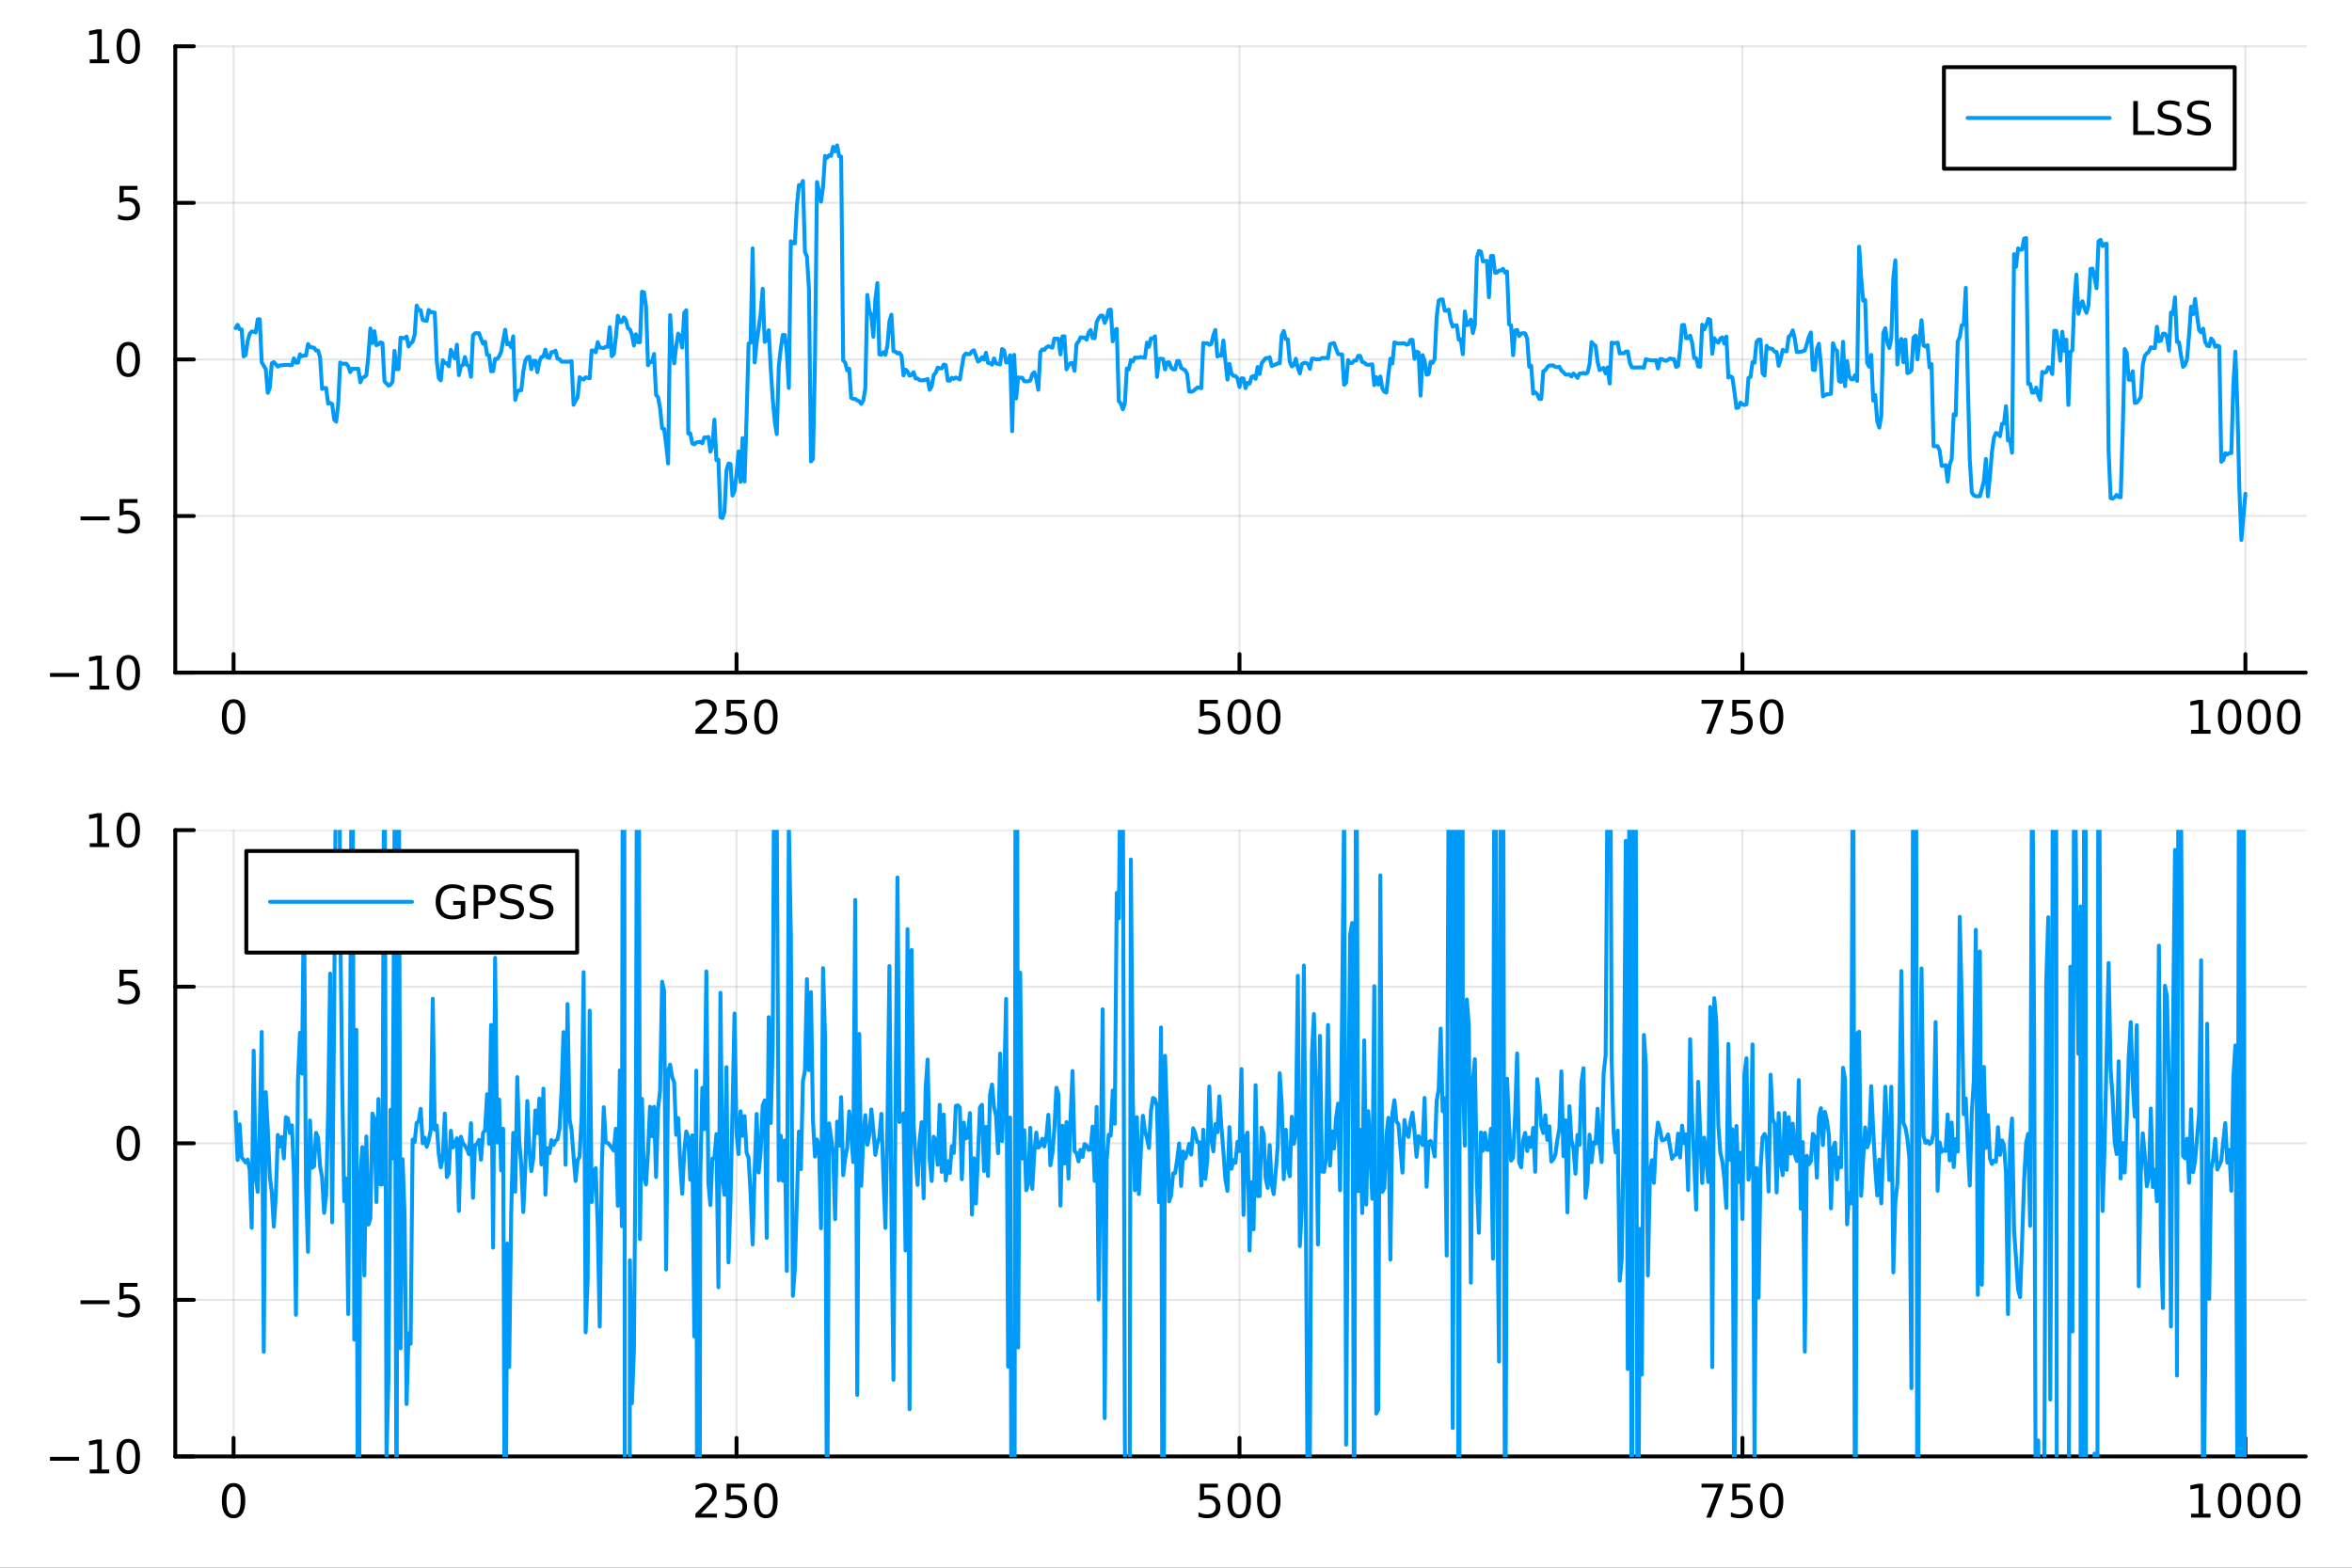 <?xml version="1.0" encoding="utf-8"?>
<svg xmlns="http://www.w3.org/2000/svg" xmlns:xlink="http://www.w3.org/1999/xlink" width="600" height="400" viewBox="0 0 2400 1600">
<rect x="0" y="0" width="2400" height="1600" fill="#333333" stroke="none"/>
<defs>
  <clipPath id="clip170">
    <rect x="0" y="0" width="2400" height="1600"/>
  </clipPath>
</defs>
<path clip-path="url(#clip170)" d="M0 1600 L2400 1600 L2400 0 L0 0  Z" fill="#ffffff" fill-rule="evenodd" fill-opacity="1"/>
<defs>
  <clipPath id="clip171">
    <rect x="480" y="0" width="1681" height="1600"/>
  </clipPath>
</defs>
<path clip-path="url(#clip170)" d="M178.867 686.448 L2352.76 686.448 L2352.76 47.244 L178.867 47.244  Z" fill="#ffffff" fill-rule="evenodd" fill-opacity="1"/>
<defs>
  <clipPath id="clip172">
    <rect x="178" y="47" width="2175" height="640"/>
  </clipPath>
</defs>
<polyline clip-path="url(#clip172)" style="stroke:#000000; stroke-linecap:round; stroke-linejoin:round; stroke-width:2; stroke-opacity:0.1; fill:none" points="238.339,686.448 238.339,47.244 "/>
<polyline clip-path="url(#clip172)" style="stroke:#000000; stroke-linecap:round; stroke-linejoin:round; stroke-width:2; stroke-opacity:0.1; fill:none" points="751.562,686.448 751.562,47.244 "/>
<polyline clip-path="url(#clip172)" style="stroke:#000000; stroke-linecap:round; stroke-linejoin:round; stroke-width:2; stroke-opacity:0.1; fill:none" points="1264.78,686.448 1264.78,47.244 "/>
<polyline clip-path="url(#clip172)" style="stroke:#000000; stroke-linecap:round; stroke-linejoin:round; stroke-width:2; stroke-opacity:0.1; fill:none" points="1778.01,686.448 1778.01,47.244 "/>
<polyline clip-path="url(#clip172)" style="stroke:#000000; stroke-linecap:round; stroke-linejoin:round; stroke-width:2; stroke-opacity:0.1; fill:none" points="2291.23,686.448 2291.23,47.244 "/>
<polyline clip-path="url(#clip172)" style="stroke:#000000; stroke-linecap:round; stroke-linejoin:round; stroke-width:2; stroke-opacity:0.1; fill:none" points="178.867,686.448 2352.76,686.448 "/>
<polyline clip-path="url(#clip172)" style="stroke:#000000; stroke-linecap:round; stroke-linejoin:round; stroke-width:2; stroke-opacity:0.1; fill:none" points="178.867,526.647 2352.76,526.647 "/>
<polyline clip-path="url(#clip172)" style="stroke:#000000; stroke-linecap:round; stroke-linejoin:round; stroke-width:2; stroke-opacity:0.1; fill:none" points="178.867,366.846 2352.76,366.846 "/>
<polyline clip-path="url(#clip172)" style="stroke:#000000; stroke-linecap:round; stroke-linejoin:round; stroke-width:2; stroke-opacity:0.1; fill:none" points="178.867,207.045 2352.76,207.045 "/>
<polyline clip-path="url(#clip172)" style="stroke:#000000; stroke-linecap:round; stroke-linejoin:round; stroke-width:2; stroke-opacity:0.1; fill:none" points="178.867,47.244 2352.76,47.244 "/>
<polyline clip-path="url(#clip170)" style="stroke:#000000; stroke-linecap:round; stroke-linejoin:round; stroke-width:4; stroke-opacity:1; fill:none" points="178.867,686.448 2352.76,686.448 "/>
<polyline clip-path="url(#clip170)" style="stroke:#000000; stroke-linecap:round; stroke-linejoin:round; stroke-width:4; stroke-opacity:1; fill:none" points="238.339,686.448 238.339,667.55 "/>
<polyline clip-path="url(#clip170)" style="stroke:#000000; stroke-linecap:round; stroke-linejoin:round; stroke-width:4; stroke-opacity:1; fill:none" points="751.562,686.448 751.562,667.55 "/>
<polyline clip-path="url(#clip170)" style="stroke:#000000; stroke-linecap:round; stroke-linejoin:round; stroke-width:4; stroke-opacity:1; fill:none" points="1264.78,686.448 1264.78,667.55 "/>
<polyline clip-path="url(#clip170)" style="stroke:#000000; stroke-linecap:round; stroke-linejoin:round; stroke-width:4; stroke-opacity:1; fill:none" points="1778.01,686.448 1778.01,667.55 "/>
<polyline clip-path="url(#clip170)" style="stroke:#000000; stroke-linecap:round; stroke-linejoin:round; stroke-width:4; stroke-opacity:1; fill:none" points="2291.23,686.448 2291.23,667.55 "/>
<path clip-path="url(#clip170)" d="M238.339 717.367 Q234.728 717.367 232.899 720.931 Q231.094 724.473 231.094 731.603 Q231.094 738.709 232.899 742.274 Q234.728 745.815 238.339 745.815 Q241.973 745.815 243.779 742.274 Q245.607 738.709 245.607 731.603 Q245.607 724.473 243.779 720.931 Q241.973 717.367 238.339 717.367 M238.339 713.663 Q244.149 713.663 247.205 718.269 Q250.283 722.853 250.283 731.603 Q250.283 740.329 247.205 744.936 Q244.149 749.519 238.339 749.519 Q232.529 749.519 229.45 744.936 Q226.395 740.329 226.395 731.603 Q226.395 722.853 229.45 718.269 Q232.529 713.663 238.339 713.663 Z" fill="#000000" fill-rule="nonzero" fill-opacity="1" /><path clip-path="url(#clip170)" d="M715.254 744.913 L731.574 744.913 L731.574 748.848 L709.629 748.848 L709.629 744.913 Q712.291 742.158 716.875 737.528 Q721.481 732.876 722.662 731.533 Q724.907 729.01 725.787 727.274 Q726.689 725.515 726.689 723.825 Q726.689 721.07 724.745 719.334 Q722.824 717.598 719.722 717.598 Q717.523 717.598 715.069 718.362 Q712.638 719.126 709.861 720.677 L709.861 715.955 Q712.685 714.82 715.138 714.242 Q717.592 713.663 719.629 713.663 Q725 713.663 728.194 716.348 Q731.388 719.033 731.388 723.524 Q731.388 725.654 730.578 727.575 Q729.791 729.473 727.685 732.066 Q727.106 732.737 724.004 735.954 Q720.902 739.149 715.254 744.913 Z" fill="#000000" fill-rule="nonzero" fill-opacity="1" /><path clip-path="url(#clip170)" d="M741.435 714.288 L759.791 714.288 L759.791 718.223 L745.717 718.223 L745.717 726.695 Q746.736 726.348 747.754 726.186 Q748.773 726.001 749.791 726.001 Q755.578 726.001 758.958 729.172 Q762.337 732.343 762.337 737.76 Q762.337 743.339 758.865 746.44 Q755.393 749.519 749.073 749.519 Q746.898 749.519 744.629 749.149 Q742.384 748.778 739.976 748.038 L739.976 743.339 Q742.06 744.473 744.282 745.028 Q746.504 745.584 748.981 745.584 Q752.985 745.584 755.323 743.478 Q757.661 741.371 757.661 737.76 Q757.661 734.149 755.323 732.042 Q752.985 729.936 748.981 729.936 Q747.106 729.936 745.231 730.353 Q743.379 730.769 741.435 731.649 L741.435 714.288 Z" fill="#000000" fill-rule="nonzero" fill-opacity="1" /><path clip-path="url(#clip170)" d="M781.55 717.367 Q777.939 717.367 776.11 720.931 Q774.305 724.473 774.305 731.603 Q774.305 738.709 776.11 742.274 Q777.939 745.815 781.55 745.815 Q785.184 745.815 786.99 742.274 Q788.819 738.709 788.819 731.603 Q788.819 724.473 786.99 720.931 Q785.184 717.367 781.55 717.367 M781.55 713.663 Q787.36 713.663 790.416 718.269 Q793.495 722.853 793.495 731.603 Q793.495 740.329 790.416 744.936 Q787.36 749.519 781.55 749.519 Q775.74 749.519 772.661 744.936 Q769.606 740.329 769.606 731.603 Q769.606 722.853 772.661 718.269 Q775.74 713.663 781.55 713.663 Z" fill="#000000" fill-rule="nonzero" fill-opacity="1" /><path clip-path="url(#clip170)" d="M1224.4 714.288 L1242.76 714.288 L1242.76 718.223 L1228.69 718.223 L1228.69 726.695 Q1229.7 726.348 1230.72 726.186 Q1231.74 726.001 1232.76 726.001 Q1238.55 726.001 1241.93 729.172 Q1245.31 732.343 1245.31 737.76 Q1245.31 743.339 1241.83 746.44 Q1238.36 749.519 1232.04 749.519 Q1229.87 749.519 1227.6 749.149 Q1225.35 748.778 1222.94 748.038 L1222.94 743.339 Q1225.03 744.473 1227.25 745.028 Q1229.47 745.584 1231.95 745.584 Q1235.95 745.584 1238.29 743.478 Q1240.63 741.371 1240.63 737.76 Q1240.63 734.149 1238.29 732.042 Q1235.95 729.936 1231.95 729.936 Q1230.07 729.936 1228.2 730.353 Q1226.35 730.769 1224.4 731.649 L1224.4 714.288 Z" fill="#000000" fill-rule="nonzero" fill-opacity="1" /><path clip-path="url(#clip170)" d="M1264.52 717.367 Q1260.91 717.367 1259.08 720.931 Q1257.27 724.473 1257.27 731.603 Q1257.27 738.709 1259.08 742.274 Q1260.91 745.815 1264.52 745.815 Q1268.15 745.815 1269.96 742.274 Q1271.79 738.709 1271.79 731.603 Q1271.79 724.473 1269.96 720.931 Q1268.15 717.367 1264.52 717.367 M1264.52 713.663 Q1270.33 713.663 1273.38 718.269 Q1276.46 722.853 1276.46 731.603 Q1276.46 740.329 1273.38 744.936 Q1270.33 749.519 1264.52 749.519 Q1258.71 749.519 1255.63 744.936 Q1252.57 740.329 1252.57 731.603 Q1252.57 722.853 1255.63 718.269 Q1258.71 713.663 1264.52 713.663 Z" fill="#000000" fill-rule="nonzero" fill-opacity="1" /><path clip-path="url(#clip170)" d="M1294.68 717.367 Q1291.07 717.367 1289.24 720.931 Q1287.44 724.473 1287.44 731.603 Q1287.44 738.709 1289.24 742.274 Q1291.07 745.815 1294.68 745.815 Q1298.31 745.815 1300.12 742.274 Q1301.95 738.709 1301.95 731.603 Q1301.95 724.473 1300.12 720.931 Q1298.31 717.367 1294.68 717.367 M1294.68 713.663 Q1300.49 713.663 1303.55 718.269 Q1306.62 722.853 1306.62 731.603 Q1306.62 740.329 1303.55 744.936 Q1300.49 749.519 1294.68 749.519 Q1288.87 749.519 1285.79 744.936 Q1282.74 740.329 1282.74 731.603 Q1282.74 722.853 1285.79 718.269 Q1288.87 713.663 1294.68 713.663 Z" fill="#000000" fill-rule="nonzero" fill-opacity="1" /><path clip-path="url(#clip170)" d="M1736.28 714.288 L1758.51 714.288 L1758.51 716.279 L1745.96 748.848 L1741.08 748.848 L1752.88 718.223 L1736.28 718.223 L1736.28 714.288 Z" fill="#000000" fill-rule="nonzero" fill-opacity="1" /><path clip-path="url(#clip170)" d="M1767.67 714.288 L1786.03 714.288 L1786.03 718.223 L1771.95 718.223 L1771.95 726.695 Q1772.97 726.348 1773.99 726.186 Q1775.01 726.001 1776.03 726.001 Q1781.82 726.001 1785.2 729.172 Q1788.57 732.343 1788.57 737.76 Q1788.57 743.339 1785.1 746.44 Q1781.63 749.519 1775.31 749.519 Q1773.14 749.519 1770.87 749.149 Q1768.62 748.778 1766.21 748.038 L1766.21 743.339 Q1768.3 744.473 1770.52 745.028 Q1772.74 745.584 1775.22 745.584 Q1779.22 745.584 1781.56 743.478 Q1783.9 741.371 1783.9 737.76 Q1783.9 734.149 1781.56 732.042 Q1779.22 729.936 1775.22 729.936 Q1773.34 729.936 1771.47 730.353 Q1769.62 730.769 1767.67 731.649 L1767.67 714.288 Z" fill="#000000" fill-rule="nonzero" fill-opacity="1" /><path clip-path="url(#clip170)" d="M1807.79 717.367 Q1804.18 717.367 1802.35 720.931 Q1800.54 724.473 1800.54 731.603 Q1800.54 738.709 1802.35 742.274 Q1804.18 745.815 1807.79 745.815 Q1811.42 745.815 1813.23 742.274 Q1815.06 738.709 1815.06 731.603 Q1815.06 724.473 1813.23 720.931 Q1811.42 717.367 1807.79 717.367 M1807.79 713.663 Q1813.6 713.663 1816.65 718.269 Q1819.73 722.853 1819.73 731.603 Q1819.73 740.329 1816.65 744.936 Q1813.6 749.519 1807.79 749.519 Q1801.98 749.519 1798.9 744.936 Q1795.84 740.329 1795.84 731.603 Q1795.84 722.853 1798.9 718.269 Q1801.98 713.663 1807.79 713.663 Z" fill="#000000" fill-rule="nonzero" fill-opacity="1" /><path clip-path="url(#clip170)" d="M2235.76 744.913 L2243.4 744.913 L2243.4 718.547 L2235.09 720.214 L2235.09 715.955 L2243.35 714.288 L2248.02 714.288 L2248.02 744.913 L2255.66 744.913 L2255.66 748.848 L2235.76 748.848 L2235.76 744.913 Z" fill="#000000" fill-rule="nonzero" fill-opacity="1" /><path clip-path="url(#clip170)" d="M2275.11 717.367 Q2271.5 717.367 2269.67 720.931 Q2267.86 724.473 2267.86 731.603 Q2267.86 738.709 2269.67 742.274 Q2271.5 745.815 2275.11 745.815 Q2278.74 745.815 2280.55 742.274 Q2282.38 738.709 2282.38 731.603 Q2282.38 724.473 2280.55 720.931 Q2278.74 717.367 2275.11 717.367 M2275.11 713.663 Q2280.92 713.663 2283.97 718.269 Q2287.05 722.853 2287.05 731.603 Q2287.05 740.329 2283.97 744.936 Q2280.92 749.519 2275.11 749.519 Q2269.3 749.519 2266.22 744.936 Q2263.16 740.329 2263.16 731.603 Q2263.16 722.853 2266.22 718.269 Q2269.3 713.663 2275.11 713.663 Z" fill="#000000" fill-rule="nonzero" fill-opacity="1" /><path clip-path="url(#clip170)" d="M2305.27 717.367 Q2301.66 717.367 2299.83 720.931 Q2298.02 724.473 2298.02 731.603 Q2298.02 738.709 2299.83 742.274 Q2301.66 745.815 2305.27 745.815 Q2308.9 745.815 2310.71 742.274 Q2312.54 738.709 2312.54 731.603 Q2312.54 724.473 2310.71 720.931 Q2308.9 717.367 2305.27 717.367 M2305.27 713.663 Q2311.08 713.663 2314.14 718.269 Q2317.21 722.853 2317.21 731.603 Q2317.21 740.329 2314.14 744.936 Q2311.08 749.519 2305.27 749.519 Q2299.46 749.519 2296.38 744.936 Q2293.33 740.329 2293.33 731.603 Q2293.33 722.853 2296.38 718.269 Q2299.46 713.663 2305.27 713.663 Z" fill="#000000" fill-rule="nonzero" fill-opacity="1" /><path clip-path="url(#clip170)" d="M2335.43 717.367 Q2331.82 717.367 2329.99 720.931 Q2328.19 724.473 2328.19 731.603 Q2328.19 738.709 2329.99 742.274 Q2331.82 745.815 2335.43 745.815 Q2339.07 745.815 2340.87 742.274 Q2342.7 738.709 2342.7 731.603 Q2342.7 724.473 2340.87 720.931 Q2339.07 717.367 2335.43 717.367 M2335.43 713.663 Q2341.24 713.663 2344.3 718.269 Q2347.38 722.853 2347.38 731.603 Q2347.38 740.329 2344.3 744.936 Q2341.24 749.519 2335.43 749.519 Q2329.62 749.519 2326.54 744.936 Q2323.49 740.329 2323.49 731.603 Q2323.49 722.853 2326.54 718.269 Q2329.62 713.663 2335.43 713.663 Z" fill="#000000" fill-rule="nonzero" fill-opacity="1" /><polyline clip-path="url(#clip170)" style="stroke:#000000; stroke-linecap:round; stroke-linejoin:round; stroke-width:4; stroke-opacity:1; fill:none" points="178.867,686.448 178.867,47.244 "/>
<polyline clip-path="url(#clip170)" style="stroke:#000000; stroke-linecap:round; stroke-linejoin:round; stroke-width:4; stroke-opacity:1; fill:none" points="178.867,686.448 197.764,686.448 "/>
<polyline clip-path="url(#clip170)" style="stroke:#000000; stroke-linecap:round; stroke-linejoin:round; stroke-width:4; stroke-opacity:1; fill:none" points="178.867,526.647 197.764,526.647 "/>
<polyline clip-path="url(#clip170)" style="stroke:#000000; stroke-linecap:round; stroke-linejoin:round; stroke-width:4; stroke-opacity:1; fill:none" points="178.867,366.846 197.764,366.846 "/>
<polyline clip-path="url(#clip170)" style="stroke:#000000; stroke-linecap:round; stroke-linejoin:round; stroke-width:4; stroke-opacity:1; fill:none" points="178.867,207.045 197.764,207.045 "/>
<polyline clip-path="url(#clip170)" style="stroke:#000000; stroke-linecap:round; stroke-linejoin:round; stroke-width:4; stroke-opacity:1; fill:none" points="178.867,47.244 197.764,47.244 "/>
<path clip-path="url(#clip170)" d="M50.992 686.899 L80.668 686.899 L80.668 690.834 L50.992 690.834 L50.992 686.899 Z" fill="#000000" fill-rule="nonzero" fill-opacity="1" /><path clip-path="url(#clip170)" d="M91.571 699.793 L99.21 699.793 L99.21 673.427 L90.899 675.094 L90.899 670.835 L99.163 669.168 L103.839 669.168 L103.839 699.793 L111.478 699.793 L111.478 703.728 L91.571 703.728 L91.571 699.793 Z" fill="#000000" fill-rule="nonzero" fill-opacity="1" /><path clip-path="url(#clip170)" d="M130.922 672.247 Q127.311 672.247 125.482 675.811 Q123.677 679.353 123.677 686.483 Q123.677 693.589 125.482 697.154 Q127.311 700.695 130.922 700.695 Q134.556 700.695 136.362 697.154 Q138.191 693.589 138.191 686.483 Q138.191 679.353 136.362 675.811 Q134.556 672.247 130.922 672.247 M130.922 668.543 Q136.732 668.543 139.788 673.149 Q142.867 677.733 142.867 686.483 Q142.867 695.209 139.788 699.816 Q136.732 704.399 130.922 704.399 Q125.112 704.399 122.033 699.816 Q118.978 695.209 118.978 686.483 Q118.978 677.733 122.033 673.149 Q125.112 668.543 130.922 668.543 Z" fill="#000000" fill-rule="nonzero" fill-opacity="1" /><path clip-path="url(#clip170)" d="M82.149 527.098 L111.825 527.098 L111.825 531.033 L82.149 531.033 L82.149 527.098 Z" fill="#000000" fill-rule="nonzero" fill-opacity="1" /><path clip-path="url(#clip170)" d="M121.964 509.367 L140.32 509.367 L140.32 513.302 L126.246 513.302 L126.246 521.774 Q127.265 521.427 128.283 521.265 Q129.302 521.08 130.32 521.08 Q136.107 521.08 139.487 524.251 Q142.867 527.422 142.867 532.839 Q142.867 538.418 139.394 541.52 Q135.922 544.598 129.603 544.598 Q127.427 544.598 125.158 544.228 Q122.913 543.857 120.506 543.117 L120.506 538.418 Q122.589 539.552 124.811 540.108 Q127.033 540.663 129.51 540.663 Q133.515 540.663 135.853 538.557 Q138.191 536.45 138.191 532.839 Q138.191 529.228 135.853 527.121 Q133.515 525.015 129.51 525.015 Q127.635 525.015 125.76 525.432 Q123.908 525.848 121.964 526.728 L121.964 509.367 Z" fill="#000000" fill-rule="nonzero" fill-opacity="1" /><path clip-path="url(#clip170)" d="M130.922 352.645 Q127.311 352.645 125.482 356.209 Q123.677 359.751 123.677 366.881 Q123.677 373.987 125.482 377.552 Q127.311 381.094 130.922 381.094 Q134.556 381.094 136.362 377.552 Q138.191 373.987 138.191 366.881 Q138.191 359.751 136.362 356.209 Q134.556 352.645 130.922 352.645 M130.922 348.941 Q136.732 348.941 139.788 353.547 Q142.867 358.131 142.867 366.881 Q142.867 375.608 139.788 380.214 Q136.732 384.797 130.922 384.797 Q125.112 384.797 122.033 380.214 Q118.978 375.608 118.978 366.881 Q118.978 358.131 122.033 353.547 Q125.112 348.941 130.922 348.941 Z" fill="#000000" fill-rule="nonzero" fill-opacity="1" /><path clip-path="url(#clip170)" d="M121.964 189.765 L140.32 189.765 L140.32 193.7 L126.246 193.7 L126.246 202.172 Q127.265 201.825 128.283 201.663 Q129.302 201.478 130.32 201.478 Q136.107 201.478 139.487 204.649 Q142.867 207.82 142.867 213.237 Q142.867 218.816 139.394 221.918 Q135.922 224.996 129.603 224.996 Q127.427 224.996 125.158 224.626 Q122.913 224.256 120.506 223.515 L120.506 218.816 Q122.589 219.95 124.811 220.506 Q127.033 221.061 129.51 221.061 Q133.515 221.061 135.853 218.955 Q138.191 216.848 138.191 213.237 Q138.191 209.626 135.853 207.52 Q133.515 205.413 129.51 205.413 Q127.635 205.413 125.76 205.83 Q123.908 206.246 121.964 207.126 L121.964 189.765 Z" fill="#000000" fill-rule="nonzero" fill-opacity="1" /><path clip-path="url(#clip170)" d="M91.571 60.589 L99.21 60.589 L99.21 34.223 L90.899 35.89 L90.899 31.631 L99.163 29.964 L103.839 29.964 L103.839 60.589 L111.478 60.589 L111.478 64.524 L91.571 64.524 L91.571 60.589 Z" fill="#000000" fill-rule="nonzero" fill-opacity="1" /><path clip-path="url(#clip170)" d="M130.922 33.043 Q127.311 33.043 125.482 36.608 Q123.677 40.149 123.677 47.279 Q123.677 54.385 125.482 57.95 Q127.311 61.492 130.922 61.492 Q134.556 61.492 136.362 57.95 Q138.191 54.385 138.191 47.279 Q138.191 40.149 136.362 36.608 Q134.556 33.043 130.922 33.043 M130.922 29.339 Q136.732 29.339 139.788 33.946 Q142.867 38.529 142.867 47.279 Q142.867 56.006 139.788 60.612 Q136.732 65.195 130.922 65.195 Q125.112 65.195 122.033 60.612 Q118.978 56.006 118.978 47.279 Q118.978 38.529 122.033 33.946 Q125.112 29.339 130.922 29.339 Z" fill="#000000" fill-rule="nonzero" fill-opacity="1" /><polyline clip-path="url(#clip172)" style="stroke:#009af9; stroke-linecap:round; stroke-linejoin:round; stroke-width:4; stroke-opacity:1; fill:none" points="240.392,334.886 242.445,331.52 244.498,336.085 246.55,336.202 248.603,363.764 250.656,362.162 252.709,348.048 254.762,340.713 256.815,338.328 258.868,338.547 260.921,339.346 262.974,325.909 265.027,325.813 267.079,369.8 269.132,373.342 271.185,376.604 273.238,400.89 275.291,395.787 277.344,370.768 279.397,369.564 281.45,371.781 283.503,374.146 285.555,372.937 287.608,372.858 289.661,372.502 291.714,372.449 293.767,372.353 295.82,372.726 297.873,372.563 299.926,365.686 301.979,370.145 304.031,370.118 306.084,361.626 308.137,363.625 310.19,362.903 312.243,362.807 314.296,351.178 316.349,354.16 318.402,354.504 320.455,354.932 322.507,357.756 324.56,357.787 326.613,364.723 328.666,396.962 330.719,396.102 332.772,396.028 334.825,411.93 336.878,411.26 338.931,412.433 340.984,428.231 343.036,430.293 345.089,412.827 347.142,370.006 349.195,371.352 351.248,371.233 353.301,371.158 355.354,373.866 357.407,379.813 359.46,376.249 361.512,376.464 363.565,376.465 365.618,376.339 367.671,390.203 369.724,385.516 371.777,384.775 373.83,382.957 375.883,363.079 377.936,335.268 379.988,350.088 382.041,338.028 384.094,352.361 386.147,351.432 388.2,349.446 390.253,350.118 392.306,389.066 394.359,391.367 396.412,393.567 398.464,392.659 400.517,389.512 402.57,358.133 404.623,376.888 406.676,376.708 408.729,344.612 410.782,344.979 412.835,345.188 414.888,343.466 416.94,353.601 418.993,350.391 421.046,348.837 423.099,341.834 425.152,311.909 427.205,316.542 429.258,316.563 431.311,326.45 433.364,327.181 435.417,327.502 437.469,316.403 439.522,318.776 441.575,318.685 443.628,319.049 445.681,368.194 447.734,385.814 449.787,388.181 451.84,367.61 453.893,370.689 455.945,370.733 457.998,373.816 460.051,357.083 462.104,362.126 464.157,365.716 466.21,351.78 468.263,382.918 470.316,373.467 472.369,372.549 474.421,364.435 476.474,372.397 478.527,373.528 480.58,384.576 482.633,342.308 484.686,340.177 486.739,340.038 488.792,340.065 490.845,345.905 492.897,350.798 494.95,348.791 497.003,362.177 499.056,362.44 501.109,378.852 503.162,378.831 505.215,366.298 507.268,366.331 509.321,363.795 511.374,358.838 513.426,347.539 515.479,336.512 517.532,351.498 519.585,350.046 521.638,354.479 523.691,343.316 525.744,408.126 527.797,400.247 529.85,398.205 531.902,398.263 533.955,379.488 536.008,368.159 538.061,364.645 540.114,364.095 542.167,376.863 544.22,368.215 546.273,368.171 548.326,379.884 550.378,369.003 552.431,364.343 554.484,363.849 556.537,356.817 558.59,364.742 560.643,365.314 562.696,359.384 564.749,359.394 566.802,357.836 568.854,366.022 570.907,366.514 572.96,369.034 575.013,369.178 577.066,369.115 579.119,369.239 581.172,369.092 583.225,368.654 585.278,413.148 587.331,408.843 589.383,405.48 591.436,384.974 593.489,386.702 595.542,387.368 597.595,385.093 599.648,385.604 601.701,386.12 603.754,357.657 605.807,357.73 607.859,359.62 609.912,349.219 611.965,354.736 614.018,354.928 616.071,355.204 618.124,353.941 620.177,353.907 622.23,333.924 624.283,363.55 626.335,361.255 628.388,344.515 630.441,322.243 632.494,328.829 634.547,328.639 636.6,323.853 638.653,326.547 640.706,334.889 642.759,336.254 644.811,341.589 646.864,352.633 648.917,341.221 650.97,349.257 653.023,349.295 655.076,297.711 657.129,298.424 659.182,312.723 661.235,372.766 663.288,369.219 665.34,369.543 667.393,361.245 669.446,403.018 671.499,405.395 673.552,416.536 675.605,437.064 677.658,437.748 679.711,453.307 681.764,472.941 683.816,321.579 685.869,354.866 687.922,370.865 689.975,353.495 692.028,340.487 694.081,343.041 696.134,354.676 698.187,319.405 700.24,316.63 702.292,442.374 704.345,442.24 706.398,452.576 708.451,453.538 710.504,451.551 712.557,451.225 714.61,450.872 716.663,452.448 718.716,446.449 720.768,446.497 722.821,445.906 724.874,460.947 726.927,454.95 728.98,428.266 731.033,469.615 733.086,469.106 735.139,527.831 737.192,528.721 739.245,522.537 741.297,480.028 743.35,473.096 745.403,473.568 747.456,505.787 749.509,501.203 751.562,483.874 753.615,460.763 755.668,491.785 757.721,447.167 759.773,491.42 761.826,424.628 763.879,350.642 765.932,349.699 767.985,253.477 770.038,369.917 772.091,349.654 774.144,335.31 776.197,319.865 778.249,294.662 780.302,348.895 782.355,347.067 784.408,337.01 786.461,375.863 788.514,407.502 790.567,429.863 792.62,443.106 794.673,373.626 796.725,355.474 798.778,341.887 800.831,341.939 802.884,359.798 804.937,395.959 806.99,246.177 809.043,248.257 811.096,248.413 813.149,209.831 815.202,188.946 817.254,189.657 819.307,184.661 821.36,257.055 823.413,261.906 825.466,295.107 827.519,470.912 829.572,468.432 831.625,366.509 833.678,185.788 835.73,195.813 837.783,205.782 839.836,190.788 841.889,159.138 843.942,161.084 845.995,158.464 848.048,159.084 850.101,149.891 852.154,154.452 854.206,148.344 856.259,159.545 858.312,159.773 860.365,367.785 862.418,370.082 864.471,378.002 866.524,376.351 868.577,406.154 870.63,407.165 872.682,407.177 874.735,408.703 876.788,409.432 878.841,412.254 880.894,408.882 882.947,396.726 885,300.961 887.053,316.971 889.106,322.055 891.159,343.706 893.211,305.786 895.264,288.923 897.317,361.736 899.37,361.963 901.423,359.434 903.476,362.169 905.529,352.485 907.582,328.066 909.635,321.143 911.687,358.468 913.74,358.888 915.793,360.767 917.846,360.074 919.899,362.976 921.952,383.133 924.005,377.269 926.058,379.031 928.111,383.427 930.163,382.652 932.216,379.885 934.269,386.31 936.322,386.285 938.375,388.025 940.428,388.313 942.481,387.961 944.534,387.552 946.587,386.796 948.639,397.866 950.692,394.22 952.745,382.809 954.798,380.363 956.851,375.134 958.904,375.983 960.957,375.975 963.01,372.076 965.063,372.722 967.116,388.504 969.168,388.461 971.221,385.551 973.274,386.668 975.327,385.201 977.38,386.311 979.433,387.306 981.486,374.58 983.539,363.064 985.592,360.762 987.644,361.462 989.697,361.47 991.75,358.507 993.803,357.494 995.856,363.264 997.909,368.998 999.962,367.861 1002.01,364.59 1004.07,367.021 1006.12,360.07 1008.17,370.388 1010.23,370.528 1012.28,372.214 1014.33,365.845 1016.38,370.827 1018.44,371.518 1020.49,371.908 1022.54,356.172 1024.6,357.698 1026.65,369.806 1028.7,369.869 1030.76,362.527 1032.81,440.093 1034.86,362.135 1036.91,406.723 1038.97,385.155 1041.02,385.56 1043.07,385.503 1045.13,389.072 1047.18,389.2 1049.23,389.068 1051.28,388.329 1053.34,381.959 1055.39,379.979 1057.44,386.318 1059.5,397.797 1061.55,359.299 1063.6,356.683 1065.65,357.084 1067.71,354.535 1069.76,353.383 1071.81,354.193 1073.87,354.847 1075.92,345.514 1077.97,345.7 1080.02,345.784 1082.08,361.728 1084.13,343.299 1086.18,343.249 1088.24,376.97 1090.29,372.899 1092.34,370.635 1094.39,370.446 1096.45,378.526 1098.5,351.271 1100.55,348.616 1102.61,344.245 1104.66,344.536 1106.71,344.583 1108.77,346.69 1110.82,339.629 1112.87,336.786 1114.92,345.011 1116.98,345.137 1119.03,328.819 1121.08,324.654 1123.14,322.088 1125.19,322.138 1127.24,329.514 1129.29,324.96 1131.35,316.397 1133.4,315.957 1135.45,348.354 1137.51,336.912 1139.56,335.677 1141.61,409.373 1143.66,411.741 1145.72,417.745 1147.77,412.195 1149.82,376.154 1151.88,377.039 1153.93,367.441 1155.98,368.846 1158.03,365.01 1160.09,365.02 1162.14,364.975 1164.19,364.351 1166.25,364.925 1168.3,365.116 1170.35,349.693 1172.4,353.901 1174.46,345.329 1176.51,345.449 1178.56,343.198 1180.62,384.655 1182.67,366.432 1184.72,366.101 1186.77,366.4 1188.83,377.096 1190.88,370.012 1192.93,369.733 1194.99,375.139 1197.04,376.96 1199.09,377.087 1201.15,368.529 1203.2,368.527 1205.25,375.465 1207.3,376.742 1209.36,377.855 1211.41,381.79 1213.46,399.588 1215.52,399.821 1217.57,399.131 1219.62,397.333 1221.67,395.543 1223.73,395.635 1225.78,396.222 1227.83,350.055 1229.89,350.437 1231.94,350.238 1233.99,351.974 1236.04,350.977 1238.1,342.097 1240.15,336.758 1242.2,363.836 1244.26,362.394 1246.31,363.05 1248.36,347.567 1250.41,368.35 1252.47,387.428 1254.52,371.297 1256.57,381.192 1258.63,383.717 1260.68,383.753 1262.73,386.184 1264.78,394.968 1266.84,386.17 1268.89,386.314 1270.94,396.158 1273,390.794 1275.05,391.609 1277.1,384.692 1279.16,383.756 1281.21,386.612 1283.26,374.551 1285.31,381.726 1287.37,370.74 1289.42,367.987 1291.47,365.545 1293.53,365.551 1295.58,364.633 1297.63,373.469 1299.68,372.752 1301.74,371.963 1303.79,370.743 1305.84,370.811 1307.9,342.156 1309.95,337.82 1312,346.064 1314.05,346.384 1316.11,369.111 1318.16,373.965 1320.21,372.526 1322.27,366.155 1324.32,375.401 1326.37,381.112 1328.42,371.632 1330.48,370.396 1332.53,370.318 1334.58,371.507 1336.64,376.452 1338.69,366.123 1340.74,366.054 1342.79,366.723 1344.85,366.732 1346.9,366.66 1348.95,365.36 1351.01,365.367 1353.06,365.156 1355.11,365.618 1357.16,351.366 1359.22,350.561 1361.27,350.143 1363.32,355.869 1365.38,361.256 1367.43,361.635 1369.48,361.704 1371.54,392.717 1373.59,390.597 1375.64,367.517 1377.69,370.41 1379.75,370.438 1381.8,368.07 1383.85,367.955 1385.91,363.171 1387.96,363.246 1390.01,369.532 1392.06,369.944 1394.12,372.001 1396.17,372.346 1398.22,372.115 1400.28,371.843 1402.33,393.091 1404.38,384.928 1406.43,392.433 1408.49,384.207 1410.54,396.489 1412.59,399.806 1414.65,400.683 1416.7,382.78 1418.75,366.151 1420.8,371.044 1422.86,349.474 1424.91,350.093 1426.96,350.592 1429.02,350.607 1431.07,350.321 1433.12,350.392 1435.17,351.822 1437.23,351.293 1439.28,346.958 1441.33,346.798 1443.39,366.223 1445.44,358.916 1447.49,359.738 1449.55,403.803 1451.6,362.448 1453.65,368.16 1455.7,382.451 1457.76,381.878 1459.81,369.356 1461.86,370.281 1463.92,366.351 1465.97,323.603 1468.02,306.932 1470.07,305.582 1472.13,305.582 1474.18,317.055 1476.23,317.217 1478.29,315.977 1480.34,327.444 1482.39,333.356 1484.44,332.134 1486.5,332.092 1488.55,346.733 1490.6,346.374 1492.66,361.49 1494.71,317.888 1496.76,331.882 1498.81,331.161 1500.87,326.194 1502.92,339.937 1504.97,331.096 1507.03,262.704 1509.08,256.149 1511.13,256.786 1513.18,266.785 1515.24,266.441 1517.29,266.252 1519.34,303.389 1521.4,261.301 1523.45,261.149 1525.5,278.324 1527.55,278.164 1529.61,276.155 1531.66,276.087 1533.71,274.325 1535.77,278.35 1537.82,277.099 1539.87,330.952 1541.93,331.998 1543.98,362.508 1546.03,337.297 1548.08,336.725 1550.14,342.977 1552.19,340.489 1554.24,339.957 1556.3,340.291 1558.35,345.465 1560.4,374.265 1562.45,373.267 1564.51,401.756 1566.56,400.31 1568.61,402.327 1570.67,407.154 1572.72,407.116 1574.77,378.899 1576.82,377.93 1578.88,374.605 1580.93,373.042 1582.98,372.966 1585.04,372.94 1587.09,374.569 1589.14,374.719 1591.19,374.243 1593.25,378.19 1595.3,379.865 1597.35,382.246 1599.41,382.263 1601.46,382.302 1603.51,384.237 1605.56,381.231 1607.62,383.137 1609.67,385.667 1611.72,381.249 1613.78,381.167 1615.83,380.641 1617.88,381.457 1619.94,380.241 1621.99,371.842 1624.04,349.189 1626.09,351.515 1628.15,352.942 1630.2,369.032 1632.25,377.753 1634.31,376.378 1636.36,375.507 1638.41,381.092 1640.46,374.901 1642.52,391.474 1644.57,349.64 1646.62,350.337 1648.68,350.065 1650.73,349.696 1652.78,360.747 1654.83,360.385 1656.89,360.653 1658.94,358.818 1660.99,358.741 1663.05,369.86 1665.1,374.94 1667.15,375.088 1669.2,375.09 1671.26,375.021 1673.31,374.998 1675.36,374.961 1677.42,375.282 1679.47,366.568 1681.52,367.244 1683.57,367.496 1685.63,367.769 1687.68,367.873 1689.73,367.565 1691.79,376.034 1693.84,366.575 1695.89,366.452 1697.94,367.673 1700,368.266 1702.05,367.169 1704.1,365.855 1706.16,366.474 1708.21,366.637 1710.26,374.485 1712.32,373.45 1714.37,356.945 1716.42,331.857 1718.47,331.648 1720.53,345.134 1722.58,345.163 1724.63,342.506 1726.69,349.936 1728.74,365.326 1730.79,365.588 1732.84,374.006 1734.9,374.251 1736.95,331.373 1739,336.239 1741.06,331.838 1743.11,325.45 1745.16,326.436 1747.21,360.993 1749.27,345.13 1751.32,348.254 1753.37,349.729 1755.43,345.463 1757.48,344.315 1759.53,350.744 1761.58,343.536 1763.64,385.325 1765.69,383.963 1767.74,385.415 1769.8,399.683 1771.85,416.352 1773.9,415.935 1775.95,410.887 1778.01,412.608 1780.06,413.385 1782.11,412.684 1784.17,385.657 1786.22,384.733 1788.27,369.575 1790.33,370.095 1792.38,348.995 1794.43,346.55 1796.48,346.657 1798.54,380.994 1800.59,383.349 1802.64,352.965 1804.7,355.613 1806.75,355.613 1808.8,356.452 1810.85,358.934 1812.91,359.259 1814.96,373.329 1817.01,366.663 1819.07,356.994 1821.12,358.424 1823.17,358.534 1825.22,343.592 1827.28,342.052 1829.33,337.195 1831.38,345.612 1833.44,359.359 1835.49,359.3 1837.54,358.914 1839.59,358.543 1841.65,357.582 1843.7,351.313 1845.75,344.008 1847.81,339.299 1849.86,377.396 1851.91,377.657 1853.96,356.141 1856.02,350.798 1858.07,372.348 1860.12,404.563 1862.18,403.319 1864.23,402.281 1866.28,402.421 1868.34,401.73 1870.39,350.3 1872.44,356.176 1874.49,357.992 1876.55,388.974 1878.6,389.831 1880.65,348.848 1882.71,394.137 1884.76,368.589 1886.81,383.676 1888.86,386.993 1890.92,387.123 1892.97,382.745 1895.02,388.732 1897.08,251.779 1899.13,282.888 1901.18,306.882 1903.23,306.117 1905.29,370.576 1907.34,374.233 1909.39,362.173 1911.45,408.847 1913.5,403.082 1915.55,429.81 1917.6,436.42 1919.66,424.457 1921.71,339.925 1923.76,334.974 1925.82,349.01 1927.87,355.177 1929.92,344.678 1931.97,283.517 1934.03,265.663 1936.08,372.029 1938.13,351.427 1940.19,345.915 1942.24,369.668 1944.29,346.534 1946.34,380.825 1948.4,380.031 1950.45,378.111 1952.5,344.709 1954.56,342.444 1956.61,366.823 1958.66,345.741 1960.72,326.865 1962.77,352.6 1964.82,353.74 1966.87,352.289 1968.93,375.073 1970.98,371.671 1973.03,455.338 1975.09,455.428 1977.14,455.368 1979.19,459.714 1981.24,475.368 1983.3,475.187 1985.35,474.681 1987.4,491.523 1989.46,474.163 1991.51,468.494 1993.56,422.743 1995.61,423.951 1997.67,348.517 1999.72,344.008 2001.77,331.912 2003.83,331.308 2005.88,293.798 2007.93,388.586 2009.98,469.132 2012.04,502.703 2014.09,505.605 2016.14,506.503 2018.2,506.515 2020.25,506.365 2022.3,499.178 2024.35,490.911 2026.41,468.442 2028.46,506.587 2030.51,486.638 2032.57,461.587 2034.62,446.768 2036.67,441.862 2038.73,442.648 2040.78,445.215 2042.83,432.577 2044.88,432.324 2046.94,414.573 2048.99,449.581 2051.04,448.427 2053.1,462.035 2055.15,259.396 2057.2,272.19 2059.25,253.559 2061.31,254.728 2063.36,254.759 2065.41,243.525 2067.47,242.898 2069.52,391.747 2071.57,391.803 2073.62,400.733 2075.68,400.596 2077.73,395.599 2079.78,403.301 2081.84,408.298 2083.89,379.593 2085.94,380.571 2087.99,379.614 2090.05,374.734 2092.1,375.368 2094.15,381.754 2096.21,337.593 2098.26,337.676 2100.31,350.069 2102.36,368.152 2104.42,338.514 2106.47,358.054 2108.52,346.726 2110.58,413.349 2112.63,359.077 2114.68,357.454 2116.73,306.393 2118.79,280.281 2120.84,320.286 2122.89,311.723 2124.95,307.468 2127,314.418 2129.05,319.307 2131.11,311.544 2133.16,274.485 2135.21,274.097 2137.26,283.161 2139.32,294.142 2141.37,246.376 2143.42,244.776 2145.48,251.175 2147.53,249.03 2149.58,248.801 2151.63,459.656 2153.69,508.415 2155.74,508.794 2157.79,507.478 2159.85,505.082 2161.9,507.287 2163.95,507.507 2166,441.053 2168.06,356.27 2170.11,360.319 2172.16,387.584 2174.22,387.611 2176.27,378.91 2178.32,411.209 2180.37,410.937 2182.43,408.407 2184.48,405.252 2186.53,372.281 2188.59,363.145 2190.64,360.653 2192.69,358.935 2194.74,354.374 2196.8,355.228 2198.85,355.249 2200.9,333.502 2202.96,348.289 2205.01,347.624 2207.06,340.524 2209.12,340.542 2211.17,343.904 2213.22,357.838 2215.27,318.991 2217.33,320.373 2219.38,303.465 2221.43,348.88 2223.49,349.379 2225.54,362.95 2227.59,374.455 2229.64,372.407 2231.7,366.425 2233.75,341.66 2235.8,313.034 2237.86,320.649 2239.91,305.091 2241.96,322.47 2244.01,337.1 2246.07,339.233 2248.12,335.49 2250.17,348.855 2252.23,352.851 2254.28,353.386 2256.33,345.454 2258.38,348.003 2260.44,353.986 2262.49,352.681 2264.54,353.488 2266.6,471.27 2268.65,469.549 2270.7,462.517 2272.75,463.794 2274.81,462.391 2276.86,462.386 2278.91,393.289 2280.97,358.881 2283.02,413.485 2285.07,499.084 2287.12,551.121 2289.18,527.056 2291.23,503.925 "/>
<path clip-path="url(#clip170)" d="M1983.6 172.231 L2280.29 172.231 L2280.29 68.551 L1983.6 68.551  Z" fill="#ffffff" fill-rule="evenodd" fill-opacity="1"/>
<polyline clip-path="url(#clip170)" style="stroke:#000000; stroke-linecap:round; stroke-linejoin:round; stroke-width:4; stroke-opacity:1; fill:none" points="1983.6,172.231 2280.29,172.231 2280.29,68.551 1983.6,68.551 1983.6,172.231 "/>
<polyline clip-path="url(#clip170)" style="stroke:#009af9; stroke-linecap:round; stroke-linejoin:round; stroke-width:4; stroke-opacity:1; fill:none" points="2007.75,120.391 2152.68,120.391 "/>
<path clip-path="url(#clip170)" d="M2176.83 103.111 L2181.51 103.111 L2181.51 133.736 L2198.34 133.736 L2198.34 137.671 L2176.83 137.671 L2176.83 103.111 Z" fill="#000000" fill-rule="nonzero" fill-opacity="1" /><path clip-path="url(#clip170)" d="M2223.96 104.245 L2223.96 108.805 Q2221.3 107.532 2218.94 106.907 Q2216.58 106.282 2214.38 106.282 Q2210.56 106.282 2208.48 107.764 Q2206.42 109.245 2206.42 111.977 Q2206.42 114.268 2207.78 115.449 Q2209.17 116.606 2213.01 117.324 L2215.84 117.902 Q2221.07 118.898 2223.55 121.421 Q2226.05 123.921 2226.05 128.134 Q2226.05 133.157 2222.67 135.75 Q2219.31 138.342 2212.81 138.342 Q2210.35 138.342 2207.57 137.787 Q2204.82 137.231 2201.86 136.143 L2201.86 131.328 Q2204.7 132.926 2207.44 133.736 Q2210.17 134.546 2212.81 134.546 Q2216.81 134.546 2218.99 132.972 Q2221.16 131.398 2221.16 128.481 Q2221.16 125.935 2219.59 124.5 Q2218.04 123.064 2214.47 122.347 L2211.62 121.791 Q2206.39 120.75 2204.06 118.527 Q2201.72 116.305 2201.72 112.347 Q2201.72 107.764 2204.94 105.125 Q2208.18 102.486 2213.85 102.486 Q2216.28 102.486 2218.8 102.926 Q2221.32 103.366 2223.96 104.245 Z" fill="#000000" fill-rule="nonzero" fill-opacity="1" /><path clip-path="url(#clip170)" d="M2254.06 104.245 L2254.06 108.805 Q2251.39 107.532 2249.03 106.907 Q2246.67 106.282 2244.47 106.282 Q2240.65 106.282 2238.57 107.764 Q2236.51 109.245 2236.51 111.977 Q2236.51 114.268 2237.87 115.449 Q2239.26 116.606 2243.11 117.324 L2245.93 117.902 Q2251.16 118.898 2253.64 121.421 Q2256.14 123.921 2256.14 128.134 Q2256.14 133.157 2252.76 135.75 Q2249.4 138.342 2242.9 138.342 Q2240.44 138.342 2237.67 137.787 Q2234.91 137.231 2231.95 136.143 L2231.95 131.328 Q2234.8 132.926 2237.53 133.736 Q2240.26 134.546 2242.9 134.546 Q2246.9 134.546 2249.08 132.972 Q2251.25 131.398 2251.25 128.481 Q2251.25 125.935 2249.68 124.5 Q2248.13 123.064 2244.56 122.347 L2241.72 121.791 Q2236.49 120.75 2234.15 118.527 Q2231.81 116.305 2231.81 112.347 Q2231.81 107.764 2235.03 105.125 Q2238.27 102.486 2243.94 102.486 Q2246.37 102.486 2248.89 102.926 Q2251.42 103.366 2254.06 104.245 Z" fill="#000000" fill-rule="nonzero" fill-opacity="1" /><path clip-path="url(#clip170)" d="M178.867 1486.45 L2352.76 1486.45 L2352.76 847.244 L178.867 847.244  Z" fill="#ffffff" fill-rule="evenodd" fill-opacity="1"/>
<defs>
  <clipPath id="clip173">
    <rect x="178" y="847" width="2175" height="640"/>
  </clipPath>
</defs>
<polyline clip-path="url(#clip173)" style="stroke:#000000; stroke-linecap:round; stroke-linejoin:round; stroke-width:2; stroke-opacity:0.1; fill:none" points="238.339,1486.45 238.339,847.244 "/>
<polyline clip-path="url(#clip173)" style="stroke:#000000; stroke-linecap:round; stroke-linejoin:round; stroke-width:2; stroke-opacity:0.1; fill:none" points="751.562,1486.45 751.562,847.244 "/>
<polyline clip-path="url(#clip173)" style="stroke:#000000; stroke-linecap:round; stroke-linejoin:round; stroke-width:2; stroke-opacity:0.1; fill:none" points="1264.78,1486.45 1264.78,847.244 "/>
<polyline clip-path="url(#clip173)" style="stroke:#000000; stroke-linecap:round; stroke-linejoin:round; stroke-width:2; stroke-opacity:0.1; fill:none" points="1778.01,1486.45 1778.01,847.244 "/>
<polyline clip-path="url(#clip173)" style="stroke:#000000; stroke-linecap:round; stroke-linejoin:round; stroke-width:2; stroke-opacity:0.1; fill:none" points="2291.23,1486.45 2291.23,847.244 "/>
<polyline clip-path="url(#clip173)" style="stroke:#000000; stroke-linecap:round; stroke-linejoin:round; stroke-width:2; stroke-opacity:0.1; fill:none" points="178.867,1486.45 2352.76,1486.45 "/>
<polyline clip-path="url(#clip173)" style="stroke:#000000; stroke-linecap:round; stroke-linejoin:round; stroke-width:2; stroke-opacity:0.1; fill:none" points="178.867,1326.65 2352.76,1326.65 "/>
<polyline clip-path="url(#clip173)" style="stroke:#000000; stroke-linecap:round; stroke-linejoin:round; stroke-width:2; stroke-opacity:0.1; fill:none" points="178.867,1166.85 2352.76,1166.85 "/>
<polyline clip-path="url(#clip173)" style="stroke:#000000; stroke-linecap:round; stroke-linejoin:round; stroke-width:2; stroke-opacity:0.1; fill:none" points="178.867,1007.05 2352.76,1007.05 "/>
<polyline clip-path="url(#clip173)" style="stroke:#000000; stroke-linecap:round; stroke-linejoin:round; stroke-width:2; stroke-opacity:0.1; fill:none" points="178.867,847.244 2352.76,847.244 "/>
<polyline clip-path="url(#clip170)" style="stroke:#000000; stroke-linecap:round; stroke-linejoin:round; stroke-width:4; stroke-opacity:1; fill:none" points="178.867,1486.45 2352.76,1486.45 "/>
<polyline clip-path="url(#clip170)" style="stroke:#000000; stroke-linecap:round; stroke-linejoin:round; stroke-width:4; stroke-opacity:1; fill:none" points="238.339,1486.45 238.339,1467.55 "/>
<polyline clip-path="url(#clip170)" style="stroke:#000000; stroke-linecap:round; stroke-linejoin:round; stroke-width:4; stroke-opacity:1; fill:none" points="751.562,1486.45 751.562,1467.55 "/>
<polyline clip-path="url(#clip170)" style="stroke:#000000; stroke-linecap:round; stroke-linejoin:round; stroke-width:4; stroke-opacity:1; fill:none" points="1264.78,1486.45 1264.78,1467.55 "/>
<polyline clip-path="url(#clip170)" style="stroke:#000000; stroke-linecap:round; stroke-linejoin:round; stroke-width:4; stroke-opacity:1; fill:none" points="1778.01,1486.45 1778.01,1467.55 "/>
<polyline clip-path="url(#clip170)" style="stroke:#000000; stroke-linecap:round; stroke-linejoin:round; stroke-width:4; stroke-opacity:1; fill:none" points="2291.23,1486.45 2291.23,1467.55 "/>
<path clip-path="url(#clip170)" d="M238.339 1517.37 Q234.728 1517.37 232.899 1520.93 Q231.094 1524.47 231.094 1531.6 Q231.094 1538.71 232.899 1542.27 Q234.728 1545.82 238.339 1545.82 Q241.973 1545.82 243.779 1542.27 Q245.607 1538.71 245.607 1531.6 Q245.607 1524.47 243.779 1520.93 Q241.973 1517.37 238.339 1517.37 M238.339 1513.66 Q244.149 1513.66 247.205 1518.27 Q250.283 1522.85 250.283 1531.6 Q250.283 1540.33 247.205 1544.94 Q244.149 1549.52 238.339 1549.52 Q232.529 1549.52 229.45 1544.94 Q226.395 1540.33 226.395 1531.6 Q226.395 1522.85 229.45 1518.27 Q232.529 1513.66 238.339 1513.66 Z" fill="#000000" fill-rule="nonzero" fill-opacity="1" /><path clip-path="url(#clip170)" d="M715.254 1544.91 L731.574 1544.91 L731.574 1548.85 L709.629 1548.85 L709.629 1544.91 Q712.291 1542.16 716.875 1537.53 Q721.481 1532.88 722.662 1531.53 Q724.907 1529.01 725.787 1527.27 Q726.689 1525.51 726.689 1523.82 Q726.689 1521.07 724.745 1519.33 Q722.824 1517.6 719.722 1517.6 Q717.523 1517.6 715.069 1518.36 Q712.638 1519.13 709.861 1520.68 L709.861 1515.95 Q712.685 1514.82 715.138 1514.24 Q717.592 1513.66 719.629 1513.66 Q725 1513.66 728.194 1516.35 Q731.388 1519.03 731.388 1523.52 Q731.388 1525.65 730.578 1527.57 Q729.791 1529.47 727.685 1532.07 Q727.106 1532.74 724.004 1535.95 Q720.902 1539.15 715.254 1544.91 Z" fill="#000000" fill-rule="nonzero" fill-opacity="1" /><path clip-path="url(#clip170)" d="M741.435 1514.29 L759.791 1514.29 L759.791 1518.22 L745.717 1518.22 L745.717 1526.7 Q746.736 1526.35 747.754 1526.19 Q748.773 1526 749.791 1526 Q755.578 1526 758.958 1529.17 Q762.337 1532.34 762.337 1537.76 Q762.337 1543.34 758.865 1546.44 Q755.393 1549.52 749.073 1549.52 Q746.898 1549.52 744.629 1549.15 Q742.384 1548.78 739.976 1548.04 L739.976 1543.34 Q742.06 1544.47 744.282 1545.03 Q746.504 1545.58 748.981 1545.58 Q752.985 1545.58 755.323 1543.48 Q757.661 1541.37 757.661 1537.76 Q757.661 1534.15 755.323 1532.04 Q752.985 1529.94 748.981 1529.94 Q747.106 1529.94 745.231 1530.35 Q743.379 1530.77 741.435 1531.65 L741.435 1514.29 Z" fill="#000000" fill-rule="nonzero" fill-opacity="1" /><path clip-path="url(#clip170)" d="M781.55 1517.37 Q777.939 1517.37 776.11 1520.93 Q774.305 1524.47 774.305 1531.6 Q774.305 1538.71 776.11 1542.27 Q777.939 1545.82 781.55 1545.82 Q785.184 1545.82 786.99 1542.27 Q788.819 1538.71 788.819 1531.6 Q788.819 1524.47 786.99 1520.93 Q785.184 1517.37 781.55 1517.37 M781.55 1513.66 Q787.36 1513.66 790.416 1518.27 Q793.495 1522.85 793.495 1531.6 Q793.495 1540.33 790.416 1544.94 Q787.36 1549.52 781.55 1549.52 Q775.74 1549.52 772.661 1544.94 Q769.606 1540.33 769.606 1531.6 Q769.606 1522.85 772.661 1518.27 Q775.74 1513.66 781.55 1513.66 Z" fill="#000000" fill-rule="nonzero" fill-opacity="1" /><path clip-path="url(#clip170)" d="M1224.4 1514.29 L1242.76 1514.29 L1242.76 1518.22 L1228.69 1518.22 L1228.69 1526.7 Q1229.7 1526.35 1230.72 1526.19 Q1231.74 1526 1232.76 1526 Q1238.55 1526 1241.93 1529.17 Q1245.31 1532.34 1245.31 1537.76 Q1245.31 1543.34 1241.83 1546.44 Q1238.36 1549.52 1232.04 1549.52 Q1229.87 1549.52 1227.6 1549.15 Q1225.35 1548.78 1222.94 1548.04 L1222.94 1543.34 Q1225.03 1544.47 1227.25 1545.03 Q1229.47 1545.58 1231.95 1545.58 Q1235.95 1545.58 1238.29 1543.48 Q1240.63 1541.37 1240.63 1537.76 Q1240.63 1534.15 1238.29 1532.04 Q1235.95 1529.94 1231.95 1529.94 Q1230.07 1529.94 1228.2 1530.35 Q1226.35 1530.77 1224.4 1531.65 L1224.4 1514.29 Z" fill="#000000" fill-rule="nonzero" fill-opacity="1" /><path clip-path="url(#clip170)" d="M1264.52 1517.37 Q1260.91 1517.37 1259.08 1520.93 Q1257.27 1524.47 1257.27 1531.6 Q1257.27 1538.71 1259.08 1542.27 Q1260.91 1545.82 1264.52 1545.82 Q1268.15 1545.82 1269.96 1542.27 Q1271.79 1538.71 1271.79 1531.6 Q1271.79 1524.47 1269.96 1520.93 Q1268.15 1517.37 1264.52 1517.37 M1264.52 1513.66 Q1270.33 1513.66 1273.38 1518.27 Q1276.46 1522.85 1276.46 1531.6 Q1276.46 1540.33 1273.38 1544.94 Q1270.33 1549.52 1264.52 1549.52 Q1258.71 1549.52 1255.63 1544.94 Q1252.57 1540.33 1252.57 1531.6 Q1252.57 1522.85 1255.63 1518.27 Q1258.71 1513.66 1264.52 1513.66 Z" fill="#000000" fill-rule="nonzero" fill-opacity="1" /><path clip-path="url(#clip170)" d="M1294.68 1517.37 Q1291.07 1517.37 1289.24 1520.93 Q1287.44 1524.47 1287.44 1531.6 Q1287.44 1538.71 1289.24 1542.27 Q1291.07 1545.82 1294.68 1545.82 Q1298.31 1545.82 1300.12 1542.27 Q1301.95 1538.71 1301.95 1531.6 Q1301.95 1524.47 1300.12 1520.93 Q1298.31 1517.37 1294.68 1517.37 M1294.68 1513.66 Q1300.49 1513.66 1303.55 1518.27 Q1306.62 1522.85 1306.62 1531.6 Q1306.62 1540.33 1303.55 1544.94 Q1300.49 1549.52 1294.68 1549.52 Q1288.87 1549.52 1285.79 1544.94 Q1282.74 1540.33 1282.74 1531.6 Q1282.74 1522.85 1285.79 1518.27 Q1288.87 1513.66 1294.68 1513.66 Z" fill="#000000" fill-rule="nonzero" fill-opacity="1" /><path clip-path="url(#clip170)" d="M1736.28 1514.29 L1758.51 1514.29 L1758.51 1516.28 L1745.96 1548.85 L1741.08 1548.85 L1752.88 1518.22 L1736.28 1518.22 L1736.28 1514.29 Z" fill="#000000" fill-rule="nonzero" fill-opacity="1" /><path clip-path="url(#clip170)" d="M1767.67 1514.29 L1786.03 1514.29 L1786.03 1518.22 L1771.95 1518.22 L1771.95 1526.7 Q1772.97 1526.35 1773.99 1526.19 Q1775.01 1526 1776.03 1526 Q1781.82 1526 1785.2 1529.17 Q1788.57 1532.34 1788.57 1537.76 Q1788.57 1543.34 1785.1 1546.44 Q1781.63 1549.52 1775.31 1549.52 Q1773.14 1549.52 1770.87 1549.15 Q1768.62 1548.78 1766.21 1548.04 L1766.21 1543.34 Q1768.3 1544.47 1770.52 1545.03 Q1772.74 1545.58 1775.22 1545.58 Q1779.22 1545.58 1781.56 1543.48 Q1783.9 1541.37 1783.9 1537.76 Q1783.9 1534.15 1781.56 1532.04 Q1779.22 1529.94 1775.22 1529.94 Q1773.34 1529.94 1771.47 1530.35 Q1769.62 1530.77 1767.67 1531.65 L1767.67 1514.29 Z" fill="#000000" fill-rule="nonzero" fill-opacity="1" /><path clip-path="url(#clip170)" d="M1807.79 1517.37 Q1804.18 1517.37 1802.35 1520.93 Q1800.54 1524.47 1800.54 1531.6 Q1800.54 1538.71 1802.35 1542.27 Q1804.18 1545.82 1807.79 1545.82 Q1811.42 1545.82 1813.23 1542.27 Q1815.06 1538.71 1815.06 1531.6 Q1815.06 1524.47 1813.23 1520.93 Q1811.42 1517.37 1807.79 1517.37 M1807.79 1513.66 Q1813.6 1513.66 1816.65 1518.27 Q1819.73 1522.85 1819.73 1531.6 Q1819.73 1540.33 1816.65 1544.94 Q1813.6 1549.52 1807.79 1549.52 Q1801.98 1549.52 1798.9 1544.94 Q1795.84 1540.33 1795.84 1531.6 Q1795.84 1522.85 1798.9 1518.27 Q1801.98 1513.66 1807.79 1513.66 Z" fill="#000000" fill-rule="nonzero" fill-opacity="1" /><path clip-path="url(#clip170)" d="M2235.76 1544.91 L2243.4 1544.91 L2243.4 1518.55 L2235.09 1520.21 L2235.09 1515.95 L2243.35 1514.29 L2248.02 1514.29 L2248.02 1544.91 L2255.66 1544.91 L2255.66 1548.85 L2235.76 1548.85 L2235.76 1544.91 Z" fill="#000000" fill-rule="nonzero" fill-opacity="1" /><path clip-path="url(#clip170)" d="M2275.11 1517.37 Q2271.5 1517.37 2269.67 1520.93 Q2267.86 1524.47 2267.86 1531.6 Q2267.86 1538.71 2269.67 1542.27 Q2271.5 1545.82 2275.11 1545.82 Q2278.74 1545.82 2280.55 1542.27 Q2282.38 1538.71 2282.38 1531.6 Q2282.38 1524.47 2280.55 1520.93 Q2278.74 1517.37 2275.11 1517.37 M2275.11 1513.66 Q2280.92 1513.66 2283.97 1518.27 Q2287.05 1522.85 2287.05 1531.6 Q2287.05 1540.33 2283.97 1544.94 Q2280.92 1549.52 2275.11 1549.52 Q2269.3 1549.52 2266.22 1544.94 Q2263.16 1540.33 2263.16 1531.6 Q2263.16 1522.85 2266.22 1518.27 Q2269.3 1513.66 2275.11 1513.66 Z" fill="#000000" fill-rule="nonzero" fill-opacity="1" /><path clip-path="url(#clip170)" d="M2305.27 1517.37 Q2301.66 1517.37 2299.83 1520.93 Q2298.02 1524.47 2298.02 1531.6 Q2298.02 1538.71 2299.83 1542.27 Q2301.66 1545.82 2305.27 1545.82 Q2308.9 1545.82 2310.71 1542.27 Q2312.54 1538.71 2312.54 1531.6 Q2312.54 1524.47 2310.71 1520.93 Q2308.9 1517.37 2305.27 1517.37 M2305.27 1513.66 Q2311.08 1513.66 2314.14 1518.27 Q2317.21 1522.85 2317.21 1531.6 Q2317.21 1540.33 2314.14 1544.94 Q2311.08 1549.52 2305.27 1549.52 Q2299.46 1549.52 2296.38 1544.94 Q2293.33 1540.33 2293.33 1531.6 Q2293.33 1522.85 2296.38 1518.27 Q2299.46 1513.66 2305.27 1513.66 Z" fill="#000000" fill-rule="nonzero" fill-opacity="1" /><path clip-path="url(#clip170)" d="M2335.43 1517.37 Q2331.82 1517.37 2329.99 1520.93 Q2328.19 1524.47 2328.19 1531.6 Q2328.19 1538.71 2329.99 1542.27 Q2331.82 1545.82 2335.43 1545.82 Q2339.07 1545.82 2340.87 1542.27 Q2342.7 1538.71 2342.7 1531.6 Q2342.7 1524.47 2340.87 1520.93 Q2339.07 1517.37 2335.43 1517.37 M2335.43 1513.66 Q2341.24 1513.66 2344.3 1518.27 Q2347.38 1522.85 2347.38 1531.6 Q2347.38 1540.33 2344.3 1544.94 Q2341.24 1549.52 2335.43 1549.52 Q2329.62 1549.52 2326.54 1544.94 Q2323.49 1540.33 2323.49 1531.6 Q2323.49 1522.85 2326.54 1518.27 Q2329.62 1513.66 2335.43 1513.66 Z" fill="#000000" fill-rule="nonzero" fill-opacity="1" /><polyline clip-path="url(#clip170)" style="stroke:#000000; stroke-linecap:round; stroke-linejoin:round; stroke-width:4; stroke-opacity:1; fill:none" points="178.867,1486.45 178.867,847.244 "/>
<polyline clip-path="url(#clip170)" style="stroke:#000000; stroke-linecap:round; stroke-linejoin:round; stroke-width:4; stroke-opacity:1; fill:none" points="178.867,1486.45 197.764,1486.45 "/>
<polyline clip-path="url(#clip170)" style="stroke:#000000; stroke-linecap:round; stroke-linejoin:round; stroke-width:4; stroke-opacity:1; fill:none" points="178.867,1326.65 197.764,1326.65 "/>
<polyline clip-path="url(#clip170)" style="stroke:#000000; stroke-linecap:round; stroke-linejoin:round; stroke-width:4; stroke-opacity:1; fill:none" points="178.867,1166.85 197.764,1166.85 "/>
<polyline clip-path="url(#clip170)" style="stroke:#000000; stroke-linecap:round; stroke-linejoin:round; stroke-width:4; stroke-opacity:1; fill:none" points="178.867,1007.05 197.764,1007.05 "/>
<polyline clip-path="url(#clip170)" style="stroke:#000000; stroke-linecap:round; stroke-linejoin:round; stroke-width:4; stroke-opacity:1; fill:none" points="178.867,847.244 197.764,847.244 "/>
<path clip-path="url(#clip170)" d="M50.992 1486.9 L80.668 1486.9 L80.668 1490.83 L50.992 1490.83 L50.992 1486.9 Z" fill="#000000" fill-rule="nonzero" fill-opacity="1" /><path clip-path="url(#clip170)" d="M91.571 1499.79 L99.21 1499.79 L99.21 1473.43 L90.899 1475.09 L90.899 1470.83 L99.163 1469.17 L103.839 1469.17 L103.839 1499.79 L111.478 1499.79 L111.478 1503.73 L91.571 1503.73 L91.571 1499.79 Z" fill="#000000" fill-rule="nonzero" fill-opacity="1" /><path clip-path="url(#clip170)" d="M130.922 1472.25 Q127.311 1472.25 125.482 1475.81 Q123.677 1479.35 123.677 1486.48 Q123.677 1493.59 125.482 1497.15 Q127.311 1500.7 130.922 1500.7 Q134.556 1500.7 136.362 1497.15 Q138.191 1493.59 138.191 1486.48 Q138.191 1479.35 136.362 1475.81 Q134.556 1472.25 130.922 1472.25 M130.922 1468.54 Q136.732 1468.54 139.788 1473.15 Q142.867 1477.73 142.867 1486.48 Q142.867 1495.21 139.788 1499.82 Q136.732 1504.4 130.922 1504.4 Q125.112 1504.4 122.033 1499.82 Q118.978 1495.21 118.978 1486.48 Q118.978 1477.73 122.033 1473.15 Q125.112 1468.54 130.922 1468.54 Z" fill="#000000" fill-rule="nonzero" fill-opacity="1" /><path clip-path="url(#clip170)" d="M82.149 1327.1 L111.825 1327.1 L111.825 1331.03 L82.149 1331.03 L82.149 1327.1 Z" fill="#000000" fill-rule="nonzero" fill-opacity="1" /><path clip-path="url(#clip170)" d="M121.964 1309.37 L140.32 1309.37 L140.32 1313.3 L126.246 1313.3 L126.246 1321.77 Q127.265 1321.43 128.283 1321.27 Q129.302 1321.08 130.32 1321.08 Q136.107 1321.08 139.487 1324.25 Q142.867 1327.42 142.867 1332.84 Q142.867 1338.42 139.394 1341.52 Q135.922 1344.6 129.603 1344.6 Q127.427 1344.6 125.158 1344.23 Q122.913 1343.86 120.506 1343.12 L120.506 1338.42 Q122.589 1339.55 124.811 1340.11 Q127.033 1340.66 129.51 1340.66 Q133.515 1340.66 135.853 1338.56 Q138.191 1336.45 138.191 1332.84 Q138.191 1329.23 135.853 1327.12 Q133.515 1325.01 129.51 1325.01 Q127.635 1325.01 125.76 1325.43 Q123.908 1325.85 121.964 1326.73 L121.964 1309.37 Z" fill="#000000" fill-rule="nonzero" fill-opacity="1" /><path clip-path="url(#clip170)" d="M130.922 1152.64 Q127.311 1152.64 125.482 1156.21 Q123.677 1159.75 123.677 1166.88 Q123.677 1173.99 125.482 1177.55 Q127.311 1181.09 130.922 1181.09 Q134.556 1181.09 136.362 1177.55 Q138.191 1173.99 138.191 1166.88 Q138.191 1159.75 136.362 1156.21 Q134.556 1152.64 130.922 1152.64 M130.922 1148.94 Q136.732 1148.94 139.788 1153.55 Q142.867 1158.13 142.867 1166.88 Q142.867 1175.61 139.788 1180.21 Q136.732 1184.8 130.922 1184.8 Q125.112 1184.8 122.033 1180.21 Q118.978 1175.61 118.978 1166.88 Q118.978 1158.13 122.033 1153.55 Q125.112 1148.94 130.922 1148.94 Z" fill="#000000" fill-rule="nonzero" fill-opacity="1" /><path clip-path="url(#clip170)" d="M121.964 989.765 L140.32 989.765 L140.32 993.7 L126.246 993.7 L126.246 1002.17 Q127.265 1001.83 128.283 1001.66 Q129.302 1001.48 130.32 1001.48 Q136.107 1001.48 139.487 1004.65 Q142.867 1007.82 142.867 1013.24 Q142.867 1018.82 139.394 1021.92 Q135.922 1025 129.603 1025 Q127.427 1025 125.158 1024.63 Q122.913 1024.26 120.506 1023.51 L120.506 1018.82 Q122.589 1019.95 124.811 1020.51 Q127.033 1021.06 129.51 1021.06 Q133.515 1021.06 135.853 1018.95 Q138.191 1016.85 138.191 1013.24 Q138.191 1009.63 135.853 1007.52 Q133.515 1005.41 129.51 1005.41 Q127.635 1005.41 125.76 1005.83 Q123.908 1006.25 121.964 1007.13 L121.964 989.765 Z" fill="#000000" fill-rule="nonzero" fill-opacity="1" /><path clip-path="url(#clip170)" d="M91.571 860.589 L99.21 860.589 L99.21 834.223 L90.899 835.89 L90.899 831.631 L99.163 829.964 L103.839 829.964 L103.839 860.589 L111.478 860.589 L111.478 864.524 L91.571 864.524 L91.571 860.589 Z" fill="#000000" fill-rule="nonzero" fill-opacity="1" /><path clip-path="url(#clip170)" d="M130.922 833.043 Q127.311 833.043 125.482 836.608 Q123.677 840.149 123.677 847.279 Q123.677 854.385 125.482 857.95 Q127.311 861.492 130.922 861.492 Q134.556 861.492 136.362 857.95 Q138.191 854.385 138.191 847.279 Q138.191 840.149 136.362 836.608 Q134.556 833.043 130.922 833.043 M130.922 829.339 Q136.732 829.339 139.788 833.946 Q142.867 838.529 142.867 847.279 Q142.867 856.006 139.788 860.612 Q136.732 865.195 130.922 865.195 Q125.112 865.195 122.033 860.612 Q118.978 856.006 118.978 847.279 Q118.978 838.529 122.033 833.946 Q125.112 829.339 130.922 829.339 Z" fill="#000000" fill-rule="nonzero" fill-opacity="1" /><polyline clip-path="url(#clip173)" style="stroke:#009af9; stroke-linecap:round; stroke-linejoin:round; stroke-width:4; stroke-opacity:1; fill:none" points="240.392,1134.89 242.445,1183.9 244.498,1147.45 246.55,1180.97 248.603,1183.74 250.656,1186.43 252.709,1183.45 254.762,1193.75 256.815,1253.04 258.868,1072.33 260.921,1200.77 262.974,1216.44 265.027,1150.14 267.079,1053.23 269.132,1379.69 271.185,1114.69 273.238,1152.48 275.291,1200.85 277.344,1216.73 279.397,1251.95 281.45,1220.01 283.503,1158.3 285.555,1170.09 287.608,1160.41 289.661,1182.25 291.714,1140.27 293.767,1141.47 295.82,1156.33 297.873,1148.56 299.926,1197.86 301.979,1341.91 304.031,1102.55 306.084,1054.16 308.137,1095.76 310.19,908.935 312.243,1210.89 314.296,1277.65 316.349,1143.61 318.402,1191.89 320.455,1190.31 322.507,1156.2 324.56,1161.41 326.613,1190.25 328.666,1201.75 330.719,1237.88 332.772,1220.14 334.825,1135.16 336.878,993.691 338.931,1247.51 340.984,1031.56 343.036,747.235 345.089,519.55 347.142,935.111 349.195,1108.23 351.248,1225.88 353.301,1202.72 355.354,1341.15 357.407,1041.79 359.46,613.033 361.512,1367.29 363.565,1051.04 365.618,1753.11 367.671,1200.17 369.724,1170.74 371.777,1301.73 373.83,1159.88 375.883,1249.85 377.936,1243.32 379.988,1136.5 382.041,1141.88 384.094,1226.79 386.147,1121.66 388.2,1208.9 390.253,1208.75 392.306,656.747 394.359,1487.5 396.412,1404.22 398.464,1132.6 400.517,1182.45 402.57,845.944 404.623,1591.62 406.676,647.956 408.729,1376.1 410.782,1183.09 412.835,1238.9 414.888,1433.04 416.94,1360.8 418.993,1371.44 421.046,1163.09 423.099,1165.62 425.152,1145.96 427.205,1144.61 429.258,1131.67 431.311,1166.88 433.364,1161.08 435.417,1170.43 437.469,1163.76 439.522,1153.24 441.575,1019.34 443.628,1152.88 445.681,1148.7 447.734,1177.73 449.787,1191.42 451.84,1181.77 453.893,1136.47 455.945,1201.33 457.998,1197.41 460.051,1154.08 462.104,1171.09 464.157,1167.98 466.21,1161.75 468.263,1235.84 470.316,1160.15 472.369,1166.92 474.421,1169.3 476.474,1172.72 478.527,1178.02 480.58,1146.35 482.633,1222.47 484.686,1168.9 486.739,1167.44 488.792,1163.31 490.845,1183.66 492.897,1156.19 494.95,1153.59 497.003,1116.77 499.056,1167.48 501.109,1046.06 503.162,1273.35 505.215,977.549 507.268,1166.11 509.321,1122.23 511.374,1194.54 513.426,1151.96 515.479,1706.59 517.532,1269.17 519.585,1395.17 521.638,1238.29 523.691,1156.29 525.744,1216.25 527.797,1099.31 529.85,1165.56 531.902,1188.85 533.955,1236.98 536.008,1193.1 538.061,1123.73 540.114,1172.7 542.167,1195.29 544.22,1181.54 546.273,1133.39 548.326,1156.58 550.378,1121.19 552.431,1188.42 554.484,1111.1 556.537,1219.27 558.59,1171.82 560.643,1177.04 562.696,1163.54 564.749,1168.67 566.802,1164.24 568.854,1162.83 570.907,1152.23 572.96,1114.14 575.013,1053.35 577.066,1188.72 579.119,1024.75 581.172,1141.99 583.225,1153.43 585.278,1180.24 587.331,1205.29 589.383,1184.18 591.436,1180.42 593.489,1138.64 595.542,992.181 597.595,1359.81 599.648,1305.86 601.701,1031.48 603.754,1226.78 605.807,1196.53 607.859,1192.26 609.912,1251.4 611.965,1353.88 614.018,1193.69 616.071,1130.04 618.124,1165.92 620.177,1166.47 622.23,1168.71 624.283,1171.53 626.335,1174.29 628.388,1151.97 630.441,1230.65 632.494,1092.53 634.547,1251.46 636.6,112.26 638.653,3124.78 640.706,3927.69 642.759,1286.24 644.811,1432.2 646.864,1377.77 648.917,1125.19 650.97,359.769 653.023,1264.69 655.076,1121.46 657.129,1200.38 659.182,1208.92 661.235,1175.6 663.288,1129.52 665.34,1159.75 667.393,1129.64 669.446,1201.21 671.499,1131.62 673.552,1112.97 675.605,1001.99 677.658,1011.36 679.711,1295.73 681.764,1092.88 683.816,1086.58 685.869,1099.21 687.922,1104.62 689.975,1158.15 692.028,1141.06 694.081,1187.04 696.134,1218.33 698.187,1175.86 700.24,1154.88 702.292,1160.87 704.345,1204.07 706.398,1158.73 708.451,1363.96 710.504,1092.7 712.557,2340.88 714.61,1199.78 716.663,1110.24 718.716,1152.44 720.768,991.47 722.821,1207.24 724.874,1229.88 726.927,1182.45 728.98,1182.14 731.033,1157.51 733.086,1313.74 735.139,1013.29 737.192,1200.99 739.245,1219.44 741.297,1089.21 743.35,1288.43 745.403,1225.54 747.456,1131.8 749.509,1034.37 751.562,1156.87 753.615,1177.85 755.668,1134.16 757.721,1159.19 759.773,1139.18 761.826,1176.46 763.879,1181.76 765.932,1218.49 767.985,1270.14 770.038,1195.92 772.091,1136.88 774.144,1196.69 776.197,1175.35 778.249,1128.28 780.302,1123.03 782.355,1263.37 784.408,1038.14 786.461,1146.15 788.514,1064.99 790.567,639.305 792.62,834.936 794.673,1204.64 796.725,1159.24 798.778,1205.06 800.831,1163.95 802.884,1297.08 804.937,840.429 806.99,955.332 809.043,1322.58 811.096,1294.58 813.149,1223.72 815.202,1154.91 817.254,1193.27 819.307,1103.5 821.36,1092.59 823.413,999.307 825.466,1092.17 827.519,1012.61 829.572,1143.9 831.625,1180.36 833.678,1162.95 835.73,1169.68 837.783,1253.66 839.836,988.083 841.889,1057.81 843.942,1612.56 845.995,1146.55 848.048,1161.18 850.101,1176.47 852.154,1244.34 854.206,1144.78 856.259,1169.28 858.312,1119.75 860.365,1199.35 862.418,1181.83 864.471,1171.29 866.524,1134.32 868.577,1157.36 870.63,1186.04 872.682,918.443 874.735,1423.65 876.788,1055.25 878.841,1210.17 880.894,1162.23 882.947,1138.12 885,1168.33 887.053,1158.73 889.106,1132.28 891.159,1152.57 893.211,1178.73 895.264,1166.77 897.317,1160.66 899.37,1136.77 901.423,1200.55 903.476,1253.26 905.529,1151.44 907.582,985.92 909.635,1239.18 911.687,1408.28 913.74,1132.12 915.793,895.542 917.846,1145.23 919.899,1141.98 921.952,1136.19 924.005,1276.27 926.058,948.27 928.111,1438.28 930.163,969.586 932.216,1147.28 934.269,1181.45 936.322,1209.38 938.375,1163.97 940.428,1145.36 942.481,1222.98 944.534,1110.29 946.587,1081.42 948.639,1183.21 950.692,1205.34 952.745,1160.13 954.798,1163.25 956.851,1188.8 958.904,1127.58 960.957,1196.08 963.01,1137.45 965.063,1204.79 967.116,1185.19 969.168,1197.14 971.221,1169.74 973.274,1176.83 975.327,1128.65 977.38,1128.13 979.433,1130.33 981.486,1203.58 983.539,1145.77 985.592,1161.96 987.644,1160.35 989.697,1136.03 991.75,1239.57 993.803,1182.16 995.856,1228.23 997.909,1179.83 999.962,1130.17 1002.01,1127.52 1004.07,1195.11 1006.12,1150.16 1008.17,1200.22 1010.23,1117.2 1012.28,1106.84 1014.33,1130.13 1016.38,1138.74 1018.44,1176.98 1020.49,1075.32 1022.54,1164.52 1024.6,1109.29 1026.65,1019.47 1028.7,1394.82 1030.76,1140.59 1032.81,1800.53 1034.86,1888.47 1036.91,195.604 1038.97,1375.24 1041.02,992.776 1043.07,1182.42 1045.13,1153.53 1047.18,1214.81 1049.23,1208.27 1051.28,1151.03 1053.34,1213.3 1055.39,1176.76 1057.44,1155.93 1059.5,1171.29 1061.55,1169.14 1063.6,1162.23 1065.65,1170.1 1067.71,1160.33 1069.76,1137.79 1071.81,1189.29 1073.87,1177.27 1075.92,1151.67 1077.97,1110.15 1080.02,1116.86 1082.08,1230.5 1084.13,1148.92 1086.18,1187.49 1088.24,1145.24 1090.29,1202.92 1092.34,1143.03 1094.39,1093.09 1096.45,1174.8 1098.5,1176.89 1100.55,1185.38 1102.61,1173.53 1104.66,1180.83 1106.71,1167.6 1108.77,1169.27 1110.82,1173.64 1112.87,1173.03 1114.92,1149.82 1116.98,1205.26 1119.03,1129.78 1121.08,1326.36 1123.14,1186.63 1125.19,1030.11 1127.24,1447.41 1129.29,1183.52 1131.35,1158.12 1133.4,1159.01 1135.45,1112.95 1137.51,1146.94 1139.56,911.322 1141.61,937.266 1143.66,751.209 1145.72,779.377 1147.77,1461.41 1149.82,1751.54 1151.88,1978.25 1153.93,877.192 1155.98,1122.23 1158.03,1214.81 1160.09,1140.22 1162.14,1218.7 1164.19,1173.44 1166.25,1138.74 1168.3,1154.33 1170.35,1161.48 1172.4,1171.62 1174.46,1133.62 1176.51,1120.58 1178.56,1121.72 1180.62,1129.32 1182.67,1226.93 1184.72,1048.63 1186.77,1806.62 1188.83,1077.5 1190.88,1140.63 1192.93,1226.16 1194.99,1220.22 1197.04,1197.65 1199.09,1197.24 1201.15,1183.84 1203.2,1167 1205.25,1210.4 1207.3,1175.19 1209.36,1182.26 1211.41,1176.43 1213.46,1167.4 1215.52,1178.37 1217.57,1151.53 1219.62,1156.84 1221.67,1165.58 1223.73,1165.76 1225.78,1209.98 1227.83,1152.94 1229.89,1203.16 1231.94,1184.04 1233.99,1108.88 1236.04,1162.65 1238.1,1175.08 1240.15,1147.24 1242.2,1155.64 1244.26,1118.9 1246.31,1149.94 1248.36,1175.13 1250.41,1203.96 1252.47,1215.47 1254.52,1150.33 1256.57,1192.9 1258.63,1184.04 1260.68,1186.8 1262.73,1165.34 1264.78,1174.85 1266.84,1091.08 1268.89,1239.99 1270.94,1160.79 1273,1155.97 1275.05,1276.29 1277.1,1206.48 1279.16,1254.7 1281.21,1107.55 1283.26,1220.71 1285.31,1220.68 1287.37,1150.94 1289.42,1157 1291.47,1202.23 1293.53,1212.37 1295.58,1168.81 1297.63,1208.39 1299.68,1218.75 1301.74,1196.08 1303.79,1169.86 1305.84,1095.32 1307.9,1127.72 1309.95,1203.5 1312,1152.92 1314.05,1190.79 1316.11,1200.51 1318.16,1139.75 1320.21,1167.46 1322.27,1155.55 1324.32,995.866 1326.37,1271.78 1328.42,1233.97 1330.48,985.395 1332.53,1233.74 1334.58,1580.66 1336.64,1477.41 1338.69,1076.2 1340.74,1034.88 1342.79,1114.19 1344.85,1270.15 1346.9,1057.27 1348.95,1195.69 1351.01,1196.04 1353.06,1182.93 1355.11,1046.08 1357.16,1189.58 1359.22,1154.71 1361.27,1172.15 1363.32,1141.24 1365.38,1126.32 1367.43,1214.81 1369.48,1033.84 1371.54,818.92 1373.59,1474.44 1375.64,1155.9 1377.69,954.328 1379.75,941.974 1381.8,1636.73 1383.85,650.643 1385.91,1215.7 1387.96,1153.07 1390.01,1238.04 1392.06,1061.79 1394.12,1229.42 1396.17,1134.06 1398.22,1172.72 1400.28,1223.51 1402.33,1006.48 1404.38,1442.72 1406.43,1438.35 1408.49,893.404 1410.54,1216.44 1412.59,1212.36 1414.65,1159.49 1416.7,1140.84 1418.75,1285.58 1420.8,1136.34 1422.86,1122.79 1424.91,1144.56 1426.96,1147.26 1429.02,1172.17 1431.07,1196.79 1433.12,1143.05 1435.17,1155.97 1437.23,1160.34 1439.28,1144.88 1441.33,1135.57 1443.39,1155.15 1445.44,1180.69 1447.49,1159.55 1449.55,1164.39 1451.6,1168.61 1453.65,1120.55 1455.7,1211.22 1457.76,1165.7 1459.81,1164.42 1461.86,1169.82 1463.92,1180.33 1465.97,1123.57 1468.02,1112.17 1470.07,1049.76 1472.13,1134.2 1474.18,1120.8 1476.23,1281.41 1478.29,765.923 1480.34,524.609 1482.39,1457.44 1484.44,1035.58 1486.5,-2539.98 1488.55,3219.3 1490.6,-2100.62 1492.66,1100.63 1494.71,1169.27 1496.76,1020.05 1498.81,1046.7 1500.87,1309.11 1502.92,1103.39 1504.97,1081.04 1507.03,1206.96 1509.08,1258.21 1511.13,1155.84 1513.18,1174.42 1515.24,1156.17 1517.29,1173.52 1519.34,1173.56 1521.4,1152.06 1523.45,1284.58 1525.5,481.661 1527.55,1202.77 1529.61,1389.6 1531.66,717.514 1533.71,649.605 1535.77,1668.5 1537.82,1100.9 1539.87,1148.79 1541.93,1184.55 1543.98,1181.53 1546.03,1138.32 1548.08,1075.15 1550.14,1186.42 1552.19,1191.39 1554.24,1163.89 1556.3,1156.23 1558.35,1174.73 1560.4,1161.09 1562.45,1170.65 1564.51,1151.11 1566.56,1195.94 1568.61,1101.38 1570.67,1120.82 1572.72,1149.28 1574.77,1156.41 1576.82,1138.23 1578.88,1163.42 1580.93,1149.53 1582.98,1185.47 1585.04,1183.19 1587.09,1178.49 1589.14,1163.17 1591.19,1152.15 1593.25,1093.49 1595.3,1179.96 1597.35,1143.36 1599.41,1237.32 1601.46,1129.05 1603.51,1163.73 1605.56,1172.02 1607.62,1197.93 1609.67,1158.3 1611.72,1168.54 1613.78,1104.22 1615.83,1090.22 1617.88,1222.45 1619.94,1205.9 1621.99,1158.08 1624.04,1186.12 1626.09,1165.82 1628.15,1167.27 1630.2,1131.59 1632.25,1168.47 1634.31,1186.05 1636.36,1095.23 1638.41,1076.8 1640.46,771.307 1642.52,583.474 1644.57,1083.41 1646.62,1157.06 1648.68,1176.23 1650.73,1153.93 1652.78,1307.1 1654.83,1285.17 1656.89,1158.4 1658.94,858.223 1660.99,1397.27 1663.05,601.258 1665.1,1743.51 1667.15,580.047 1669.2,850.45 1671.26,1730.93 1673.31,1254.2 1675.36,1402.93 1677.42,1056.26 1679.47,1087.03 1681.52,1301.82 1683.57,1197.34 1685.63,1184.04 1687.68,1207.33 1689.73,1164.3 1691.79,1145.74 1693.84,1153.02 1695.89,1163.84 1697.94,1163.46 1700,1162.34 1702.05,1157.81 1704.1,1170.4 1706.16,1182.69 1708.21,1179.27 1710.26,1178.42 1712.32,1157.04 1714.37,1181.38 1716.42,1148.88 1718.47,1166.71 1720.53,1157.67 1722.58,1214.5 1724.63,1060.66 1726.69,1141.82 1728.74,1184.46 1730.79,1234.51 1732.84,1104.12 1734.9,1156.39 1736.95,1207.38 1739,1161.1 1741.06,1180.9 1743.11,1206.3 1745.16,1027.75 1747.21,1395.26 1749.27,1018.75 1751.32,1043.13 1753.37,1147.68 1755.43,1176.34 1757.48,1185.46 1759.53,1202.66 1761.58,1232.78 1763.64,1065.42 1765.69,1183.81 1767.74,1152.52 1769.8,1590.5 1771.85,1149.14 1773.9,1206.32 1775.95,1176.43 1778.01,1244.13 1780.06,1096.15 1782.11,1080.02 1784.17,1204.01 1786.22,1191.21 1788.27,1065.9 1790.33,1488.15 1792.38,1192.09 1794.43,1324.35 1796.48,1192.23 1798.54,1160.62 1800.59,1157.28 1802.64,1162.71 1804.7,1216.07 1806.75,1096.84 1808.8,1142.03 1810.85,1147.15 1812.91,1217.09 1814.96,1136.05 1817.01,1185.06 1819.07,1199.34 1821.12,1135.85 1823.17,1194 1825.22,1140.19 1827.28,1177.49 1829.33,1146.76 1831.38,1178.12 1833.44,1184.95 1835.49,1102.33 1837.54,1233.63 1839.59,1165.59 1841.65,1379.55 1843.7,1179.64 1845.75,1188.41 1847.81,1185.19 1849.86,1157.21 1851.91,1160.36 1853.96,1201.92 1856.02,1139.57 1858.07,1131.02 1860.12,1168.66 1862.18,1134.78 1864.23,1143.58 1866.28,1158.55 1868.34,1233.29 1870.39,1171.92 1872.44,1166.16 1874.49,1203.66 1876.55,1181.37 1878.6,1191.27 1880.65,1089.78 1882.71,1102.03 1884.76,1249.61 1886.81,1217.47 1888.86,1228.24 1890.92,652.119 1892.97,1712.66 1895.02,1054.68 1897.08,1052.98 1899.13,1220.45 1901.18,1183.05 1903.23,1150.63 1905.29,1170.98 1907.34,1164.6 1909.39,1108.52 1911.45,1153.59 1913.5,1192.19 1915.55,1220.07 1917.6,1183.46 1919.66,1228.16 1921.71,1171.68 1923.76,1109.07 1925.82,1152.21 1927.87,1204.41 1929.92,1109.2 1931.97,1298.6 1934.03,1226.76 1936.08,1208.19 1938.13,1145.06 1940.19,991.068 1942.24,1146.21 1944.29,1150.81 1946.34,1162.19 1948.4,1182.55 1950.45,1416.8 1952.5,647.183 1954.56,296.874 1956.61,1760.77 1958.66,1141.41 1960.72,988.382 1962.77,1159.28 1964.82,1166.43 1966.87,1164.36 1968.93,1167.57 1970.98,1165.78 1973.03,1156.07 1975.09,1043.13 1977.14,1215.32 1979.19,1165.86 1981.24,1175.59 1983.3,1173.45 1985.35,1174.8 1987.4,1137.41 1989.46,1184.4 1991.51,1145.63 1993.56,1191.1 1995.61,1162.51 1997.67,1175.32 1999.72,935.751 2001.77,1020.48 2003.83,1137.2 2005.88,1121.11 2007.93,1169.49 2009.98,1209.93 2012.04,1134.89 2014.09,1102.9 2016.14,948.975 2018.2,1321.52 2020.25,971.089 2022.3,1311.2 2024.35,1088.93 2026.41,1171.52 2028.46,1137.99 2030.51,1182.23 2032.57,1187.99 2034.62,1184.52 2036.67,1185.82 2038.73,1150.39 2040.78,1178.76 2042.83,1163.98 2044.88,1168.62 2046.94,1197.81 2048.99,1341.14 2051.04,1165.31 2053.1,1141.54 2055.15,1255.49 2057.2,1284.77 2059.25,1316.01 2061.31,1323.87 2063.36,1266.64 2065.41,1204.73 2067.47,1166.59 2069.52,1157.16 2071.57,1251 2073.62,738.284 2075.68,1062.4 2077.73,1700.46 2079.78,1470.12 2081.84,1705.18 2083.89,1530.98 2085.94,1529.11 2087.99,1002.82 2090.05,936.189 2092.1,1428.4 2094.15,1041.19 2096.21,-122.709 2098.26,892.289 2100.31,3519.44 2102.36,6629.41 2104.42,4458.36 2106.47,4420.11 2108.52,6132.08 2110.58,1680.27 2112.63,986.699 2114.68,1358.96 2116.73,666.823 2118.79,938.472 2120.84,1075.47 2122.89,925.1 2124.95,9628.73 2127,-1952.76 2129.05,2765.39 2131.11,2503.03 2133.16,2232.04 2135.21,3022.21 2137.26,1483.57 2139.32,2299.16 2141.37,551.652 2143.42,1119.35 2145.48,1235.99 2147.53,1170.72 2149.58,1077.9 2151.63,982.859 2153.69,1091.1 2155.74,1120.21 2157.79,1165.02 2159.85,1177.84 2161.9,1083.18 2163.95,1202.77 2166,1166.59 2168.06,1196.75 2170.11,1145.36 2172.16,1079.01 2174.22,1043.18 2176.27,1105.91 2178.32,1139.65 2180.37,1046.34 2182.43,1312.8 2184.48,1197.54 2186.53,1156.68 2188.59,1179.88 2190.64,1210.68 2192.69,1201.48 2194.74,1131.38 2196.8,1211.46 2198.85,1193.8 2200.9,1226.07 2202.96,965.117 2205.01,1272.49 2207.06,1335.01 2209.12,1006.06 2211.17,1016.95 2213.22,1105.71 2215.27,1353.91 2217.33,1053.47 2219.38,867.402 2221.43,1403.92 2223.49,468.589 2225.54,815.069 2227.59,1179.79 2229.64,1182.13 2231.7,1162.11 2233.75,1207.14 2235.8,1132.11 2237.86,1196.36 2239.91,1184.34 2241.96,1160.7 2244.01,1135.85 2246.07,980.033 2248.12,1587.34 2250.17,1395.29 2252.23,1044.81 2254.28,1325.63 2256.33,1192.71 2258.38,1182.62 2260.44,1162.3 2262.49,1193.69 2264.54,1189.45 2266.6,1184.57 2268.65,1164.4 2270.7,1146.24 2272.75,1186.55 2274.81,1173.5 2276.86,1215.29 2278.91,1099.9 2280.97,1067.03 2283.02,1519.6 2285.07,567.716 2287.12,1525.1 2289.18,657.467 2291.23,1842 "/>
<path clip-path="url(#clip170)" d="M251.33 972.231 L588.926 972.231 L588.926 868.551 L251.33 868.551  Z" fill="#ffffff" fill-rule="evenodd" fill-opacity="1"/>
<polyline clip-path="url(#clip170)" style="stroke:#000000; stroke-linecap:round; stroke-linejoin:round; stroke-width:4; stroke-opacity:1; fill:none" points="251.33,972.231 588.926,972.231 588.926,868.551 251.33,868.551 251.33,972.231 "/>
<polyline clip-path="url(#clip170)" style="stroke:#009af9; stroke-linecap:round; stroke-linejoin:round; stroke-width:4; stroke-opacity:1; fill:none" points="275.484,920.391 420.41,920.391 "/>
<path clip-path="url(#clip170)" d="M470.12 932.74 L470.12 923.458 L462.481 923.458 L462.481 919.615 L474.749 919.615 L474.749 934.453 Q472.041 936.375 468.777 937.37 Q465.513 938.342 461.809 938.342 Q453.708 938.342 449.124 933.62 Q444.564 928.875 444.564 920.426 Q444.564 911.953 449.124 907.231 Q453.708 902.486 461.809 902.486 Q465.189 902.486 468.221 903.319 Q471.277 904.153 473.846 905.773 L473.846 910.75 Q471.254 908.551 468.337 907.44 Q465.421 906.328 462.203 906.328 Q455.86 906.328 452.666 909.87 Q449.495 913.412 449.495 920.426 Q449.495 927.416 452.666 930.958 Q455.86 934.5 462.203 934.5 Q464.68 934.5 466.624 934.083 Q468.569 933.643 470.12 932.74 Z" fill="#000000" fill-rule="nonzero" fill-opacity="1" /><path clip-path="url(#clip170)" d="M487.967 906.953 L487.967 919.94 L493.846 919.94 Q497.11 919.94 498.893 918.25 Q500.675 916.56 500.675 913.435 Q500.675 910.333 498.893 908.643 Q497.11 906.953 493.846 906.953 L487.967 906.953 M483.291 903.111 L493.846 903.111 Q499.657 903.111 502.619 905.75 Q505.606 908.365 505.606 913.435 Q505.606 918.551 502.619 921.166 Q499.657 923.782 493.846 923.782 L487.967 923.782 L487.967 937.671 L483.291 937.671 L483.291 903.111 Z" fill="#000000" fill-rule="nonzero" fill-opacity="1" /><path clip-path="url(#clip170)" d="M532.596 904.245 L532.596 908.805 Q529.934 907.532 527.573 906.907 Q525.212 906.282 523.013 906.282 Q519.193 906.282 517.11 907.764 Q515.05 909.245 515.05 911.977 Q515.05 914.268 516.416 915.449 Q517.805 916.606 521.647 917.324 L524.471 917.902 Q529.703 918.898 532.179 921.421 Q534.679 923.921 534.679 928.134 Q534.679 933.157 531.3 935.75 Q527.943 938.342 521.439 938.342 Q518.985 938.342 516.207 937.787 Q513.453 937.231 510.49 936.143 L510.49 931.328 Q513.337 932.926 516.068 933.736 Q518.8 934.546 521.439 934.546 Q525.443 934.546 527.619 932.972 Q529.795 931.398 529.795 928.481 Q529.795 925.935 528.221 924.5 Q526.67 923.064 523.105 922.347 L520.258 921.791 Q515.027 920.75 512.689 918.527 Q510.351 916.305 510.351 912.347 Q510.351 907.764 513.568 905.125 Q516.809 902.486 522.48 902.486 Q524.911 902.486 527.434 902.926 Q529.957 903.366 532.596 904.245 Z" fill="#000000" fill-rule="nonzero" fill-opacity="1" /><path clip-path="url(#clip170)" d="M562.689 904.245 L562.689 908.805 Q560.027 907.532 557.665 906.907 Q555.304 906.282 553.105 906.282 Q549.286 906.282 547.203 907.764 Q545.142 909.245 545.142 911.977 Q545.142 914.268 546.508 915.449 Q547.897 916.606 551.74 917.324 L554.564 917.902 Q559.795 918.898 562.272 921.421 Q564.772 923.921 564.772 928.134 Q564.772 933.157 561.392 935.75 Q558.036 938.342 551.531 938.342 Q549.078 938.342 546.3 937.787 Q543.545 937.231 540.582 936.143 L540.582 931.328 Q543.429 932.926 546.161 933.736 Q548.892 934.546 551.531 934.546 Q555.536 934.546 557.712 932.972 Q559.888 931.398 559.888 928.481 Q559.888 925.935 558.314 924.5 Q556.763 923.064 553.198 922.347 L550.351 921.791 Q545.119 920.75 542.781 918.527 Q540.443 916.305 540.443 912.347 Q540.443 907.764 543.661 905.125 Q546.902 902.486 552.573 902.486 Q555.003 902.486 557.527 902.926 Q560.05 903.366 562.689 904.245 Z" fill="#000000" fill-rule="nonzero" fill-opacity="1" /></svg>
